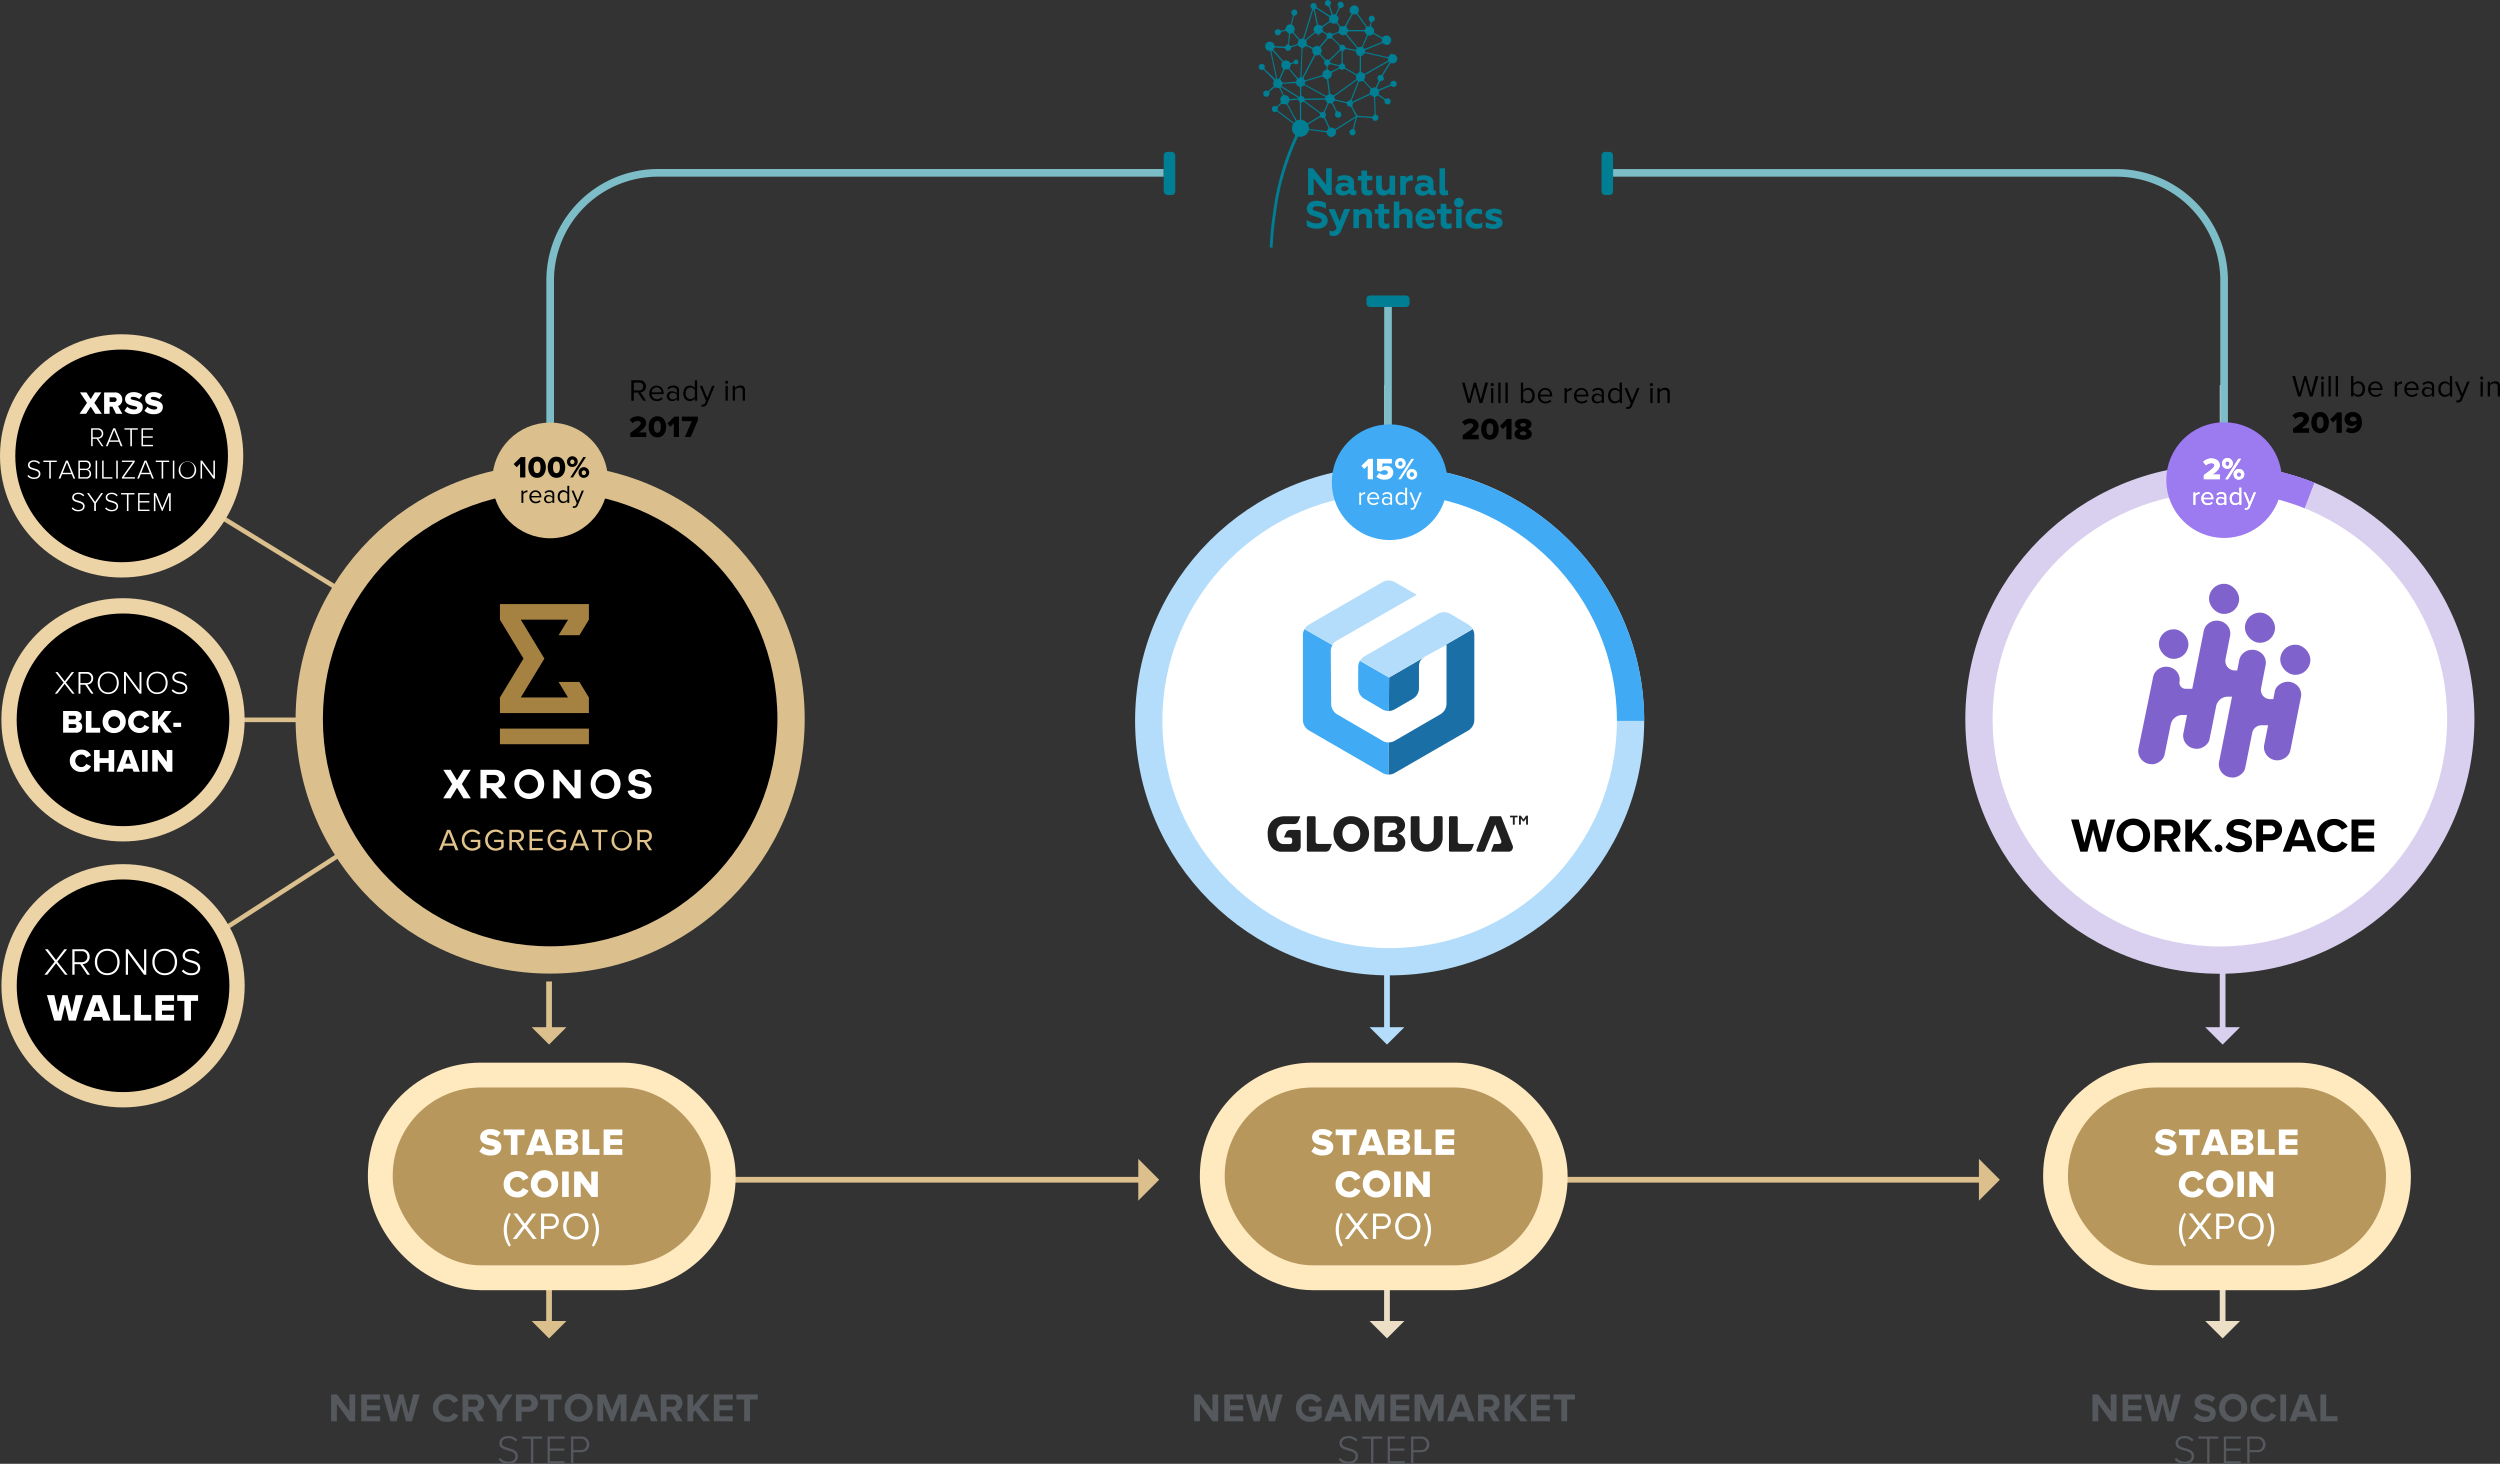 <svg xmlns="http://www.w3.org/2000/svg" viewBox="0 0 1307.5 765.57"><rect x="0" y="0" width="1307.5" height="765.57" fill="#333333" stroke="none"/><defs><style>.cls-1,.cls-11,.cls-14,.cls-15,.cls-2,.cls-22,.cls-23,.cls-26,.cls-5,.cls-7,.cls-9{fill:none}.cls-1,.cls-7{stroke:#dbc08d}.cls-1,.cls-11,.cls-13,.cls-14,.cls-15,.cls-2,.cls-22,.cls-23,.cls-26,.cls-3,.cls-4,.cls-5,.cls-7,.cls-9{stroke-miterlimit:10}.cls-1{stroke-width:2.42px}.cls-2{stroke:#e4d8c4;stroke-width:2.45px}.cls-13,.cls-14,.cls-2,.cls-3,.cls-4{fill-rule:evenodd}.cls-13,.cls-18,.cls-3,.cls-4{fill:#fff}.cls-13,.cls-26,.cls-3,.cls-4{stroke:#b79963}.cls-3{stroke-width:3.1px}.cls-4{stroke-width:3.09px}.cls-5{stroke:#b3ddfb}.cls-11,.cls-5,.cls-7,.cls-9{stroke-width:3px}.cls-6{fill:#b3ddfb}.cls-8{fill:#dbc08d}.cls-9{stroke:#d9d0f0}.cls-10{fill:#d9d0f0}.cls-11{stroke:#eddfc5}.cls-12{fill:#eddfc5}.cls-13{stroke-width:3.36px}.cls-14,.cls-15{stroke:#7dbdc8;stroke-width:4px}.cls-16{fill:#007e93}.cls-17{fill:#40abf4}.cls-19{fill:#1f1f1f}.cls-20{fill:#1b6fa7}.cls-21{fill:#9c7af0}.cls-22{stroke:#edd4a6;stroke-width:16px}.cls-23{stroke:#ffe9bf;stroke-width:26px}.cls-24{fill:#b7975b}.cls-25{fill:#8062cc}.cls-26{stroke-width:4.34px}.cls-27{fill:#55595e}.cls-28{fill:#a58242}.cls-29{fill:#e1c38b}</style></defs><title>Ресурс 2</title><g id="Слой_2" data-name="Слой 2"><g id="Layer_1" data-name="Layer 1"><path class="cls-1" d="M63.61 238.43l224.12 137.63M64.36 519.95l223.37-143.89m-181.08.41h181.08"/><path class="cls-5" d="M725.39 538.44V201.4"/><path class="cls-6" d="M716.28 537.22h18.22l-9.11 9.1-9.11-9.1z"/><path class="cls-7" d="M287.16 538.44v-25.13"/><path class="cls-8" d="M278.05 537.22h18.22l-9.11 9.1-9.11-9.1z"/><path class="cls-9" d="M1162.43 538.44V201.4"/><path class="cls-10" d="M1153.32 537.22h18.22l-9.11 9.1-9.11-9.1z"/><path class="cls-11" d="M725.39 692.1v-87.79"/><path class="cls-12" d="M716.28 690.88h18.22l-9.11 9.11-9.11-9.11z"/><path class="cls-7" d="M287.16 692.1v-51.15"/><path class="cls-8" d="M278.05 690.88h18.22l-9.11 9.11-9.11-9.11z"/><path class="cls-11" d="M1162.43 692.1v-91.45"/><path class="cls-12" d="M1153.32 690.88h18.22l-9.11 9.11-9.11-9.11z"/><path class="cls-14" d="M608.62 90.4H344.11a56.37 56.37 0 0 0-56.37 56.37v203.17m875.47-37.36v-165.8a56.37 56.37 0 0 0-56.37-56.37H843.63"/><path class="cls-15" d="M725.93 160.55v70.48"/><path class="cls-16" d="M727.46 28a2.37 2.37 0 0 0 .75.3 2.48 2.48 0 0 1 2.58 2.33 2.52 2.52 0 0 1-2.17 2.54.67.67 0 0 1-.34 0c-.93-.41-1.26.23-1.65.88-1 1.69-2.07 3.37-3.12 5a.75.75 0 0 0 0 1c.18.25.13.65.21 1a5.94 5.94 0 0 0 .25.66c-.09 0-.22-.1-.25-.07a2.62 2.62 0 0 1-1.93.87s-.1.09-.12.15L720.12 46l.92.86 5.77-2.48c.57-.25.67-.78.25-1.34a1.92 1.92 0 0 0 .57-.25 1.65 1.65 0 0 1 2.39-.1 1.62 1.62 0 1 1-2.34 2.31l-.19-.16-6.2 2.67-.19 1.92 3.42 2.37c1.37-.68 2.42-.37 2.76.8a1.62 1.62 0 0 1-2.16 1.91 1.32 1.32 0 0 1-1-1.36 1.34 1.34 0 0 0-.8-1.41c-.91-.58-1.78-1.22-2.64-1.81l-1.5.83c.08 1.89.17 3.86.24 5.83 0 .8 0 1.61.05 2.41 0 .51.06.95.65 1.21a1.43 1.43 0 0 1 .73 1.7 1.61 1.61 0 0 1-1.37 1.27 1.51 1.51 0 0 1-1.63-.9.85.85 0 0 0-.88-.59l-4.19-.29c-.82-.06-1.65-.09-2.47-.16-.41 0-.6.08-.7.52-.44 1.83-1 3.64-1.39 5.46a1.09 1.09 0 0 0 .28.8 1.69 1.69 0 0 1 .34 1.85 1.55 1.55 0 0 1-1.62.92 1.51 1.51 0 0 1-1.4-1.14 1.55 1.55 0 0 1 1.17-2 .76.76 0 0 0 .64-.66c.4-1.6.82-3.2 1.23-4.8a4.65 4.65 0 0 0 .06-.57l-10.29 6.48a9.4 9.4 0 0 1 0 1.66 2.42 2.42 0 0 1-4.72-.06c-.07-.48-.32-.53-.68-.57L684.52 68c-.08.22-.16.45-.25.68a4.38 4.38 0 0 1-4.85 2.78c-.58-.11-.66.23-.82.58a147.87 147.87 0 0 0-7.44 20.27 121.63 121.63 0 0 0-3.47 16.55c-.53 3.77-1.07 7.54-1.47 11.33-.32 2.94-.43 5.91-.64 8.86 0 .13 0 .27-.05.45h-1.41a2.08 2.08 0 0 1-.06-.44c.17-2.63.31-5.27.55-7.9s.49-5 .85-7.45c.57-3.95 1.12-7.9 1.86-11.82a136.89 136.89 0 0 1 10-30.69.79.79 0 0 0-.06-.7c-1.74-1.87-2-3.36-.89-5.83l-1.84-1.41-6.17-4.66a.72.72 0 0 0-.91-.13 1.55 1.55 0 0 1-1.93-.42 1.72 1.72 0 0 1-.09-1.94 1.52 1.52 0 0 1 1.81-.62.78.78 0 0 0 1-.23 6.28 6.28 0 0 1 .6-.57c.68-.57 1.27-1.06.85-2.19s.27-1.93 1.25-2.57c-.59-1.24-1.16-2.46-1.76-3.66-.06-.12-.31-.18-.49-.21-.55-.12-1.1-.23-1.66-.3a1 1 0 0 0-.69.09c-.78.65-1.54 1.32-2.26 2a1 1 0 0 0-.2.74 1.68 1.68 0 0 1-.86 1.86 1.59 1.59 0 0 1-1.9-.32 1.63 1.63 0 0 1-.21-2 1.57 1.57 0 0 1 1.92-.66.71.71 0 0 0 .89-.19c.83-.76 1.67-1.51 2.52-2.27a2.76 2.76 0 0 1 0-2.73.58.58 0 0 0-.14-.51 239.15 239.15 0 0 0-5-5.09 1 1 0 0 0-.78-.1 1.65 1.65 0 0 1-2-1.18 1.62 1.62 0 0 1 3.15-.76 1 1 0 0 1 0 .67c-.31.56 0 .89.34 1.23l5.15 4.8-.19.26.66-.35-2-9.37c-.34-1.59-.67-3.18-1-4.77a.75.75 0 0 0-.49-.47 2.42 2.42 0 0 1-.21-4.81 2.39 2.39 0 0 1 2.75 1.66c.06.17.1.35.16.59l5.14.31a.4.4 0 0 0 .2 0c.09-.05.21-.12.24-.21.29-.83 1.58-.78 1.53-2a29.38 29.38 0 0 1 .44-4.38c-.57-.55-1.07-1.07-1.6-1.54a.65.65 0 0 0-.5-.06 13.11 13.11 0 0 0-1.72.46 1 1 0 0 0-.47.57 1.62 1.62 0 0 1-3.15 0 1.59 1.59 0 0 1 .76-1.76 1.57 1.57 0 0 1 2 .32c.25.3.46.39.81.23a2.15 2.15 0 0 1 .53-.14c.89-.15 1.56-.37 1.69-1.52a2 2 0 0 1 1.88-1.58.88.88 0 0 0 .87-.83c.24-1.12.54-2.23.83-3.34a.74.74 0 0 0-.25-.89 1.55 1.55 0 0 1-.35-1.95 1.63 1.63 0 0 1 1.74-.77 1.61 1.61 0 0 1 1.23 1.41 1.49 1.49 0 0 1-1.13 1.68 1 1 0 0 0-.78.88c-.31 1.29-.63 2.58-.95 3.87a2.64 2.64 0 0 1 .93 4l3.09 3.6a11 11 0 0 0 1.57-.32 1 1 0 0 0 .48-.62q1.83-5.88 3.63-11.77c.2-.64.36-1.28.59-1.9s.4-1.17-.21-1.75a1.5 1.5 0 0 1 0-1.86 1.63 1.63 0 0 1 2.92 1 5.56 5.56 0 0 1-.08.57c2.27 1.45 4.53 2.9 6.81 4.32.14.09.5 0 .68-.17a.7.7 0 0 0 .27-.58Q695.73 5.5 695 3.6a.78.78 0 0 0-.55-.35 1.66 1.66 0 0 1-1.52-1.36 1.6 1.6 0 0 1 .94-1.74 1.63 1.63 0 0 1 1.93.47 1.65 1.65 0 0 1 0 2 .87.87 0 0 0-.19.63c.46 1.41 1 2.81 1.44 4.19l.17.07c1.11.3 1.52-.39 1.83-1.26a8.62 8.62 0 0 1 .57-1.18c.34-.63.64-1.18.11-1.93a1.41 1.41 0 0 1 .44-1.85A1.62 1.62 0 0 1 702 1.2a1.66 1.66 0 0 1 .72 1.86 1.56 1.56 0 0 1-1.49 1.12.73.73 0 0 0-.76.52c-.41.88-.84 1.74-1.27 2.6a1.12 1.12 0 0 0 1 1.54c-.08.18-.25.38-.22.55a2.91 2.91 0 0 1-.37 2 .72.72 0 0 0 .05.64 18.33 18.33 0 0 0 1.26 1.55.71.71 0 0 0 .51.23c.64-.06 1.28-.18 2-.3l3.5-6.51-1.19-.38c.5-.28.2-.68.14-1a2.44 2.44 0 0 1 4.72-1.16A2.84 2.84 0 0 1 710 7l3.44 4.79c.4.56.83 1.1 1.2 1.68.27.42.52.66 1 .4a2.13 2.13 0 0 1 .71-.07c.15-.7.33-1.39.42-2.09 0-.2-.2-.47-.38-.64a1.62 1.62 0 1 1 2.08 0c-.05 0-.1.11-.17.12-1.46.29-.9 1.63-1.28 2.48 0 .06.18.28.32.36a2.44 2.44 0 0 1 1.25 2.74.58.58 0 0 0 .19.49c1.41.82 2.83 1.6 4.27 2.41a2.58 2.58 0 0 1 2.49-1.08 2.4 2.4 0 0 1 2 1.92 2.48 2.48 0 0 1-1 2.53 2.62 2.62 0 0 0-.42.5c-.27 0-.53-.07-.8-.12-.46-.1-1.07-.06-1.36-.34-.69-.67-1.31-.47-2-.12-.24.12-.51.21-.76.31l-7.29 3c-.12.65.11.93.74 1.07 3.49.77 7 1.58 10.44 2.39.56.13 1 .23 1.34-.47.11-.26.49-.4.7-.64a2.83 2.83 0 0 0 .33-.62zm-38.25-8.3a12.33 12.33 0 0 0 0-1.44.91.91 0 0 0-.38-.53 1.83 1.83 0 0 0-.69-.3.81.81 0 0 0-.6 0c-1.48 1.24-2.93 2.51-4.23 3.63.05.79.08 1.42.14 2a.62.62 0 0 0 .22.44c1 .54 2 1 2.9 1.5a5.11 5.11 0 0 1 1.48-.83 1.26 1.26 0 0 0 1-.79l-.17.61 1.18.38 3.18-3.77c.45-.53 1.06-1 .5-1.82-.07-.11 0-.32 0-.47a.6.6 0 0 0-.2-.37c-.69-.4-1.39-.78-2.06-1.14-.28.22-.48.41-.71.56a2.79 2.79 0 0 0-1.56 2.34zm12 38.88a2.32 2.32 0 0 0 .07.54 1.63 1.63 0 0 1-2.65 1.88 1.71 1.71 0 0 1-.16-2.15.88.88 0 0 0 .07-.71q-.91-1.89-1.91-3.74c-.1-.18-.4-.27-.63-.33s-.42.06-.61 0c-.42-.11-.58.1-.72.43-.56 1.28-1.14 2.55-1.68 3.84a.78.78 0 0 0 .09.65 1.72 1.72 0 0 1 .1 2.05.77.77 0 0 0-.08.6q1.11 2.44 2.29 4.86a.56.56 0 0 0 .45.27 2.7 2.7 0 0 1 2.07.54.87.87 0 0 0 .76 0c2.35-1.45 4.67-2.92 7-4.39l3.47-2.19a34.75 34.75 0 0 1-2-3.87c-.49-1.29-1.57-1.15-2.52-1.44 0-.55 0-1.25-.63-1.41-2-.54-4-1-6-1.44l-1 1.2a30.33 30.33 0 0 1 1.69 3.42c.5 1.25 1.6 1.07 2.49 1.4zm-.58-22.73c-1.31.68-2.6 1.33-3.87 2a.65.65 0 0 0-.27.52 2.53 2.53 0 0 1-1.8 2.9c.09.78.18 1.52.28 2.27.22 1.73.43 3.46.67 5.18a.74.74 0 0 0 .34.49c.48.24 1 .42 1.6.66l11.72-8.43-.17-2.1c-1.82-1.05-3.7-2.15-5.6-3.23a.73.73 0 0 0-.6 0 1.71 1.71 0 0 1-2.34-.26zm-21.8 5.09c.65-.24 1.33-.28 1.31-1.23 0-1.38.07-2.75.13-4.13.13-2.87.28-5.73.39-8.6 0-1 .35-2.11-1.07-2.47-.54-1.09-1.37-.7-2.19-.42-.48.16-1 .33-1.44.45a.89.89 0 0 0-.77.81 1.46 1.46 0 0 1-1.28 1.19 1.28 1.28 0 0 1-1.5-.6c-.38-.95-1.1-.85-1.85-.88a18.32 18.32 0 0 1-2.75-.18c-.91-.18-1.49 0-1.75.92 0 .06 0 .12-.08.2 1.66 1.88 3.31 3.77 5 5.64.11.12.37.25.5.2a2.55 2.55 0 0 1 3.37 1.16l1-.29c.43-.11.75-.24.89-.78a1.16 1.16 0 0 1 1.65-.62 1.27 1.27 0 0 1 .53 1.72 1.24 1.24 0 0 1-1.73.45c-.19-.11-.4-.36-.56-.33a4.22 4.22 0 0 0-1.42.46c-.18.11-.15.57-.22.86a1.14 1.14 0 0 1-.14.46c-.58.68-.25 1.19.28 1.68a3.23 3.23 0 0 1 .26.32zm39.82 9.87a7.08 7.08 0 0 1-1.5-.9.73.73 0 0 0-1-.14c-2.45 1.14-4.91 2.29-7.37 3.41-.63.29-1.29.48-1.24 1.37 0 .16-.18.33-.21.5a1.43 1.43 0 0 0 0 .79c.69 1.35 1.45 2.66 2.12 4a1.23 1.23 0 0 0 1.17.75c1.88.12 3.75.29 5.63.4.76 0 1.62.32 2.06-.67 0-.09.21-.12.27-.21s.39-.46.38-.68c-.15-2.89-.26-5.81-.35-8.62zm7.27-20.33l-11.51-2.63a.72.72 0 0 0-.86.31 4.19 4.19 0 0 1-1.32 1c-.31.17-.44.3-.44.65v7.82a7.4 7.4 0 0 1 1.39.75.65.65 0 0 0 .9 0l7.76-4.38 4.16-2.33zm-16.35 8.42c.14-.19.23-.45.39-.51 1.12-.37 1.18-1.24 1.16-2.21v-6.84a2.51 2.51 0 0 1-2.05-2.62l-5.32-1.06-1.5 1.22v5.82a.84.84 0 0 0 .31.63 1.69 1.69 0 0 1 .94 1.67.73.73 0 0 0 .26.56c1.89 1.08 3.79 2.18 5.81 3.34zm-27 3.09c2.88-.86 5.73-1.7 8.57-2.56.18-.05.43-.25.44-.4a2.66 2.66 0 0 1 2.22-2.63v-1.62a.74.74 0 0 0-.3-.51 1.66 1.66 0 0 1-.83-2.25.68.68 0 0 0-.08-.54c-.79-1-1.6-1.89-2.33-2.75a7.33 7.33 0 0 1-1.7.22.75.75 0 0 0-.9.48c-1.77 3.45-3.54 6.9-5.37 10.31-.43.8-.66 1.46.14 2.11zm8.75-15.39a7.37 7.37 0 0 1-.45 1.22.56.56 0 0 0 .08.77q.9 1 1.75 2c.34.42.64.85 1.29.52a.7.7 0 0 1 .53.06c.47.23.75 0 1.07-.31 1.47-1.45 3-2.89 4.45-4.33.39-.38.86-.71.48-1.38-.09-.16.06-.45 0-.67a1.33 1.33 0 0 0-.21-.75c-1-1-2-1.94-3-2.92-.5-.49-.94-1-1.74-.61a.67.67 0 0 1-.47 0c-.36-.14-.57 0-.8.28-1.08 1.31-2.17 2.62-3.29 3.9a.7.7 0 0 0-.09 1 4.88 4.88 0 0 1 .35 1.22zM694 41.68a16 16 0 0 1-2-1.35.79.79 0 0 0-.92-.27c-2.45.75-4.9 1.51-7.38 2.19-.79.22-1.35.47-1.21 1.4 0 .2.09.5.24.58Q688 47.14 693.25 50a.67.67 0 0 0 .54 0 5.68 5.68 0 0 0 1-.64.58.58 0 0 0 .21-.43c-.34-2.49-.66-4.99-1-7.25zm19.79-2.39a2.76 2.76 0 0 1-.29 2.37.55.55 0 0 0 0 .52q1.73 1.88 3.5 3.71a.76.76 0 0 0 .58.13c.6-.09 1.18-.23 1.93-.37.41-.93.92-2 1.39-3.16a.63.63 0 0 0-.1-.53 1.59 1.59 0 0 1-.24-1.85 1.68 1.68 0 0 1 1.66-.89.86.86 0 0 0 .61-.35c.83-1.29 1.64-2.61 2.44-3.92l1.38-2.26c-.23-.52-.49-.44-.81-.24-.91.54-1.84 1-2.75 1.56zm-30.01 25.26c2.13-1.3 4.22-2.57 6.31-3.86.32-.2.3-1.29 0-1.52l-8.23-6-1.34.5v9a4.8 4.8 0 0 1 3.26 1.88zm20.39-11.18c.68-.36 1.17-.61 1.65-.88.23-.13.53-.27.61-.48 1.22-3 2.41-6.09 3.62-9.13.18-.45.12-.74-.33-.93l-.17.09q-5.7 4.1-11.41 8.19c-.64.46 0 .91 0 1.35 0 .16.31.42.51.47 1.88.47 3.79.95 5.52 1.32zM681.3 25.25c-.11 2.11-.23 4.31-.32 6.51q-.17 4-.29 8.06a3.52 3.52 0 0 0 .16.8 5.49 5.49 0 0 0 .58-.65 10.58 10.58 0 0 0 .52-1q2.57-5 5.13-9.91c.1-.19.16-.56.05-.66a2.72 2.72 0 0 1-.72-2.72c-1-.51-1.95-1-2.92-1.48a.75.75 0 0 0-.58.05c-.52.31-1.01.63-1.61 1zm32.46-9.5a5.82 5.82 0 0 1 .5-1 .55.55 0 0 0 0-.78c-1.53-2.1-3-4.22-4.55-6.33a3.6 3.6 0 0 0-2.47.09v.06l-3.07 5.78a4.74 4.74 0 0 0 1.08 2.13h8.56zm-9.46 1.95l5.58 6.76c.09.11.26.27.37.26.61-.06 1.22-.15 1.82-.26.12 0 .23-.2.29-.33.81-1.8 1.61-3.61 2.4-5.42a.66.66 0 0 0 0-.54c-.34-.53-.72-1-1.26-1.8h-7.24c-.79 0-1.5 0-1.67 1-.07.06-.19.17-.28.32zm6.47 25.05c-1.24 3.13-2.52 6.37-3.78 9.62a.69.69 0 0 0 .13.59.59.59 0 0 0 .53 0q4.2-1.91 8.38-3.87a.77.77 0 0 0 .36-.49c.14-.68.22-1.37.34-2.18-1.13-1.2-2.37-2.52-3.63-3.82a.79.79 0 0 0-.58-.16c-.52.08-1.06.19-1.75.3zm-1.11-17.57l-5-6c-.49-.59-.89-1.34-1.85-.74h-.2a2.65 2.65 0 0 1-2.37-1.26l-2.81 1.06a1.08 1.08 0 0 0-.31 1.66c1.19 1.15 2.38 2.3 3.6 3.42a1 1 0 0 0 .76.16 1.65 1.65 0 0 1 2.12 1.12 1 1 0 0 0 .6.52c1.61.35 3.23.65 4.87 1zM693.09 51.4c.35-.56.06-.74-.33-1q-4.84-2.65-9.65-5.33c-.57-.32-1.09-.7-1.68 0-.12.14-.38.15-.55.26s-.32.24-.32.36v4.5a1.92 1.92 0 0 1 1.75 1.42zm-8.4 16c.19 0 .45.12.72.15 2.37.29 4.74.55 7.1.88.8.11 1.54.28 1.88-.73 0-.12.23-.18.27-.3s.18-.47.1-.63c-.71-1.57-1.45-3.12-2.19-4.67a5.74 5.74 0 0 0-2.32-.72c-1.94 1.18-3.89 2.36-5.82 3.56a.57.57 0 0 0-.21.48c.13.58.3 1.24.47 1.94zm-2.42-15.11l-.11.17a5 5 0 0 0 .53.53l6.67 4.9c.71.52 1.36 1.29 2.39.62h.2c.05 0 .37-.19.44-.34q.92-2 1.79-4a.65.65 0 0 0-.09-.51c-.32-.49-.67-1-1.1-1.54zm-2.44 10.35v-7.35c0-.93.18-1.87-.62-2.69-.31-.32-.5-.48-.92-.44a25 25 0 0 1-2.74.22c-.74 0-1.28.08-1.41.95a.93.93 0 0 1-.35.5c-.34.28-.29.55-.1.9 1 1.87 2 3.75 3.07 5.62l1.48 2.65zm-9.12-30.26c-1.62-1.84-3.22-3.68-4.85-5.49a2.32 2.32 0 0 0-.7-.37 2.2 2.2 0 0 0-.14.78c.7 3.34 1.42 6.67 2.14 10l.92 4.22c.44-.26.9-.37 1-.63.71-1.44 1.35-2.91 2-4.39a.66.66 0 0 0-.08-.58c-1-1.23-1.15-2.06-.29-3.57zm52-10.39a11.09 11.09 0 0 0 0-1.29.87.87 0 0 0-.3-.59c-1.29-.76-2.59-1.49-3.9-2.2a.58.58 0 0 0-.53 0 2.62 2.62 0 0 1-2.5.68c-.76 1.7-1.46 3.4-2.27 5-.38.78-.5 1.38.29 1.91l.16.11zm-35.69-17h-.19l-4.74 15.39c.38.43.67.45 1.08.09 1.26-1.14 2.56-2.23 3.86-3.33a.55.55 0 0 0 .19-.75 2.33 2.33 0 0 1 1-3 .65.65 0 0 0 .34-.83c-.23-1.07-.44-2.15-.66-3.23zM670.2 54.27c-.21.19-.6.54-1 .91s-1.34.9-.85 1.88a.26.26 0 0 1 0 .2c-.23.44 0 .65.36.89 1.37 1 2.72 2 4.08 3.07l3.93 3 1-.85L673 54.7zm17.54-49.2v.18c.46 2.31.94 4.62 1.39 6.93.1.52.22.88.89.84a1.54 1.54 0 0 1 .92.42.58.58 0 0 0 .84 0c1-.68 1.92-1.34 2.91-2 .46-.29.7-.56.48-1.15-.11-.29.07-.67 0-1a.86.86 0 0 0-.24-.6q-3.2-2.09-6.44-4.13c-.35-.25-.76 0-.75.51zm-18.16 36.38l1.23 1.79c2.16-.14 4.38-.27 6.6-.43a.69.69 0 0 0 .43-.33 3.56 3.56 0 0 0 .34-.82.62.62 0 0 0 0-.47c-1.4-1.7-2.81-3.39-4.11-5-.72.06-1.3.09-1.87.17a.66.66 0 0 0-.44.32c-.76 1.64-1.5 3.25-2.18 4.77zm.77 3.58c3 1.85 5.9 3.69 8.84 5.51.5.31.67 0 .67-.46v-4.2c0-.17-.12-.46-.24-.5a2.65 2.65 0 0 1-1.83-1.93l-7.07.4zm25.29-33.44c-1.21.82-2.39 1.61-3.56 2.42-.14.09-.3.26-.31.4-.08 1.69 0 1.89 1.6 2.75.1.06.21.1.3.17a.64.64 0 0 0 .86 0 1.26 1.26 0 0 1 1.66 0c.6.57 1.12.36 1.72.11s1.2-.44 1.79-.7a.7.7 0 0 0 .38-.39c.17-.69.28-1.39.45-2.23l-1.63-2c-1.39.48-1.9.4-3.26-.53zm6 15.41l.2-.06c-.11-.13-.21-.37-.34-.38a1 1 0 0 0-.69.14c-1.7 1.61-3.38 3.24-5.05 4.87a.91.91 0 0 0 .44 1.43c.91.24 1.82.46 2.72.71s1.55.61 2.17-.29a.1.1 0 0 1 .06 0c.48-.09.5-.42.49-.82-.02-1.89-.01-3.74-.01-5.6zm-23.12-3.91l.63-2.25c-.61-.71-1.37-1.49-2-2.36s-1.21-1.37-2.27-.85l-.13.11-.64 5.54c.28.24.53.48.81.67a.63.63 0 0 0 .46.1c1.09-.33 2.18-.67 3.13-.96zm-4.08 28.74l4.7-.37c-.08-.18-.09-.24-.12-.26l-8.88-5.56c-.09-.06-.32-.08-.35 0a.52.52 0 0 0-.07.41c.54 1.17 1.1 2.33 1.67 3.47a.58.58 0 0 0 .44.22 2.58 2.58 0 0 1 2.6 2.09zm20-15.53c.53.36 1 .7 1.51 1a.58.58 0 0 0 .48 0c1.21-.6 2.41-1.22 3.6-1.86a.62.62 0 0 0 .25-.47c0-.12-.2-.3-.34-.34-1.45-.4-2.9-.77-4-1.07-1.79.53-1.69 1.66-1.54 2.74z"/><path class="cls-16" d="M684.13 88h2.3c.22 0 .46.27.62.47q3.11 3.91 6.21 7.84l.33.39V88h2.92v14h-2.33c-.18 0-.38-.23-.51-.39q-3.14-3.93-6.27-7.88c-.08-.1-.17-.19-.37-.41v8.65h-2.9zm9.34 21.17a8.52 8.52 0 0 0-4.19-1.3 6.14 6.14 0 0 0-1.9.22 1.56 1.56 0 0 0-.76.93c-.17.5.23.83.66 1 1 .37 2.11.64 3.13 1a12.44 12.44 0 0 1 2.45 1.23 3.88 3.88 0 0 1 .2 6 6.28 6.28 0 0 1-4.09 1.37 9.77 9.77 0 0 1-5-1.14.89.89 0 0 1-.55-.92V115l.69.44a8.1 8.1 0 0 0 5.3 1.34 3.17 3.17 0 0 0 .54-.11c.67-.19 1.26-.49 1.34-1.29.07-.64-.35-1.11-1.26-1.43-1.3-.45-2.63-.82-3.91-1.3a3.65 3.65 0 0 1-2.55-4.32 3.93 3.93 0 0 1 3.28-3.13 9.45 9.45 0 0 1 6.15.8c.2.1.46.33.47.51.03.81 0 1.65 0 2.66zm45.21 10.16h-2.89v-5.65a1.73 1.73 0 0 0-1.37-1.89 2.7 2.7 0 0 0-2.52 1.11 1.5 1.5 0 0 0-.07.61v5.78h-2.85V105.4h2.86v4.9l.64-.45a4.5 4.5 0 0 1 3.62-.7 3.32 3.32 0 0 1 2.66 3.28c-.02 2.27-.08 4.57-.08 6.9zm-29.26-19.71c-1.25 0-1.25 0-1.25-1.23v-2.76a3.54 3.54 0 0 0-2.43-3.56 7.91 7.91 0 0 0-5.77.2c-.16.06-.38.26-.39.4v2.25l.79-.34a5.53 5.53 0 0 1 3.43-.37c1 .22 1.45.82 1.38 1.58-1.13-.08-2.26-.25-3.39-.23a3.2 3.2 0 0 0-3.33 3.28 3.28 3.28 0 0 0 3.3 3.4 5 5 0 0 0 3.8-1.2c1 1.15 1.67 1.15 3.15 1a1 1 0 0 0 .69-.59 11.24 11.24 0 0 0 .02-1.83zm-4.53-.32a2.56 2.56 0 0 1-2.81.44 1.32 1.32 0 0 1-.66-1 1.44 1.44 0 0 1 .62-1 3.74 3.74 0 0 1 1.25-.31 12.14 12.14 0 0 1 1.34.31.85.85 0 0 1 .26 1.56zm41.84-3.3a1.56 1.56 0 0 0-1.39-1.74 5.52 5.52 0 0 0-3.43.38l-.78.32v-2.2a.63.63 0 0 1 .34-.44 7.7 7.7 0 0 1 6.09-.11 3.45 3.45 0 0 1 2.16 3.39v2.76c0 1.23 0 1.23 1.25 1.3a11.09 11.09 0 0 1 0 1.83 1 1 0 0 1-.7.58c-1.5.15-2.16.16-3.15-1a4.87 4.87 0 0 1-4.35 1.14c-1.92-.33-2.9-1.8-2.73-3.9a3.36 3.36 0 0 1 3.27-2.73 10.37 10.37 0 0 1 1.72 0 16 16 0 0 1 1.7.42zm-1.9 1.5a3.68 3.68 0 0 0-1.24.32 1.43 1.43 0 0 0-.6 1 1.33 1.33 0 0 0 .68 1 2.57 2.57 0 0 0 2.76-.42.86.86 0 0 0-.25-1.58 12 12 0 0 0-1.36-.36zm-49.49 23.06c.35.12.56.2.77.26a2.16 2.16 0 0 0 2.84-1.57 1.27 1.27 0 0 0-.13-.78c-1.23-2.79-2.48-5.58-3.72-8.37-.09-.2-.17-.41-.29-.74h3c.16 0 .35.32.44.53.71 1.72 1.39 3.45 2.09 5.17.06.15.13.29.25.56.25-.62.47-1.14.67-1.66.52-1.37 1-2.74 1.55-4.12a.67.67 0 0 1 .75-.52h2.59c-.26.62-.47 1.15-.69 1.67-1.33 3.18-2.65 6.35-4 9.52a4.13 4.13 0 0 1-2.89 2.82 10.16 10.16 0 0 1-2.71-.07.69.69 0 0 1-.44-.49c-.11-.67-.08-1.38-.08-2.21zm55.11-5.48h-7c0 1.19 1.46 1.94 2.55 2a6.06 6.06 0 0 0 3.27-.6l.38-.17h.21v2.1a.64.64 0 0 1-.3.41c-2.26 1.35-7.32 1.42-8.77-2.44a5.27 5.27 0 0 1 3.62-7.25 5 5 0 0 1 6.04 5.95zm-2.92-1.88a2.05 2.05 0 0 0-4.06 0zm-24.85-21.32v4.81a10 10 0 0 0 .11 1.37 1.69 1.69 0 0 0 2 1.49 2.09 2.09 0 0 0 1.94-2.21v-5.45h2.54a.58.58 0 0 1 .38.42v9.58h-2.91l-.06-.87-.62.46a4.49 4.49 0 0 1-3.69.66c-1.65-.35-2.58-1.68-2.66-3.8s0-4 0-5.93a.69.69 0 0 1 .42-.51c.87-.05 1.65-.02 2.55-.02zm-5.13 27.45h-2.88v-5.66a1.73 1.73 0 0 0-1.38-1.88 2.7 2.7 0 0 0-2.51 1.12 1.76 1.76 0 0 0-.07.68v5.71h-2.89v-9.9h2.84l.1.85a4.94 4.94 0 0 1 3.17-1.19 3.35 3.35 0 0 1 3.66 3.31c.07 2.29-.04 4.63-.04 6.96zm67.75-6.92c-1-.31-1.84-.64-2.72-.84a4.42 4.42 0 0 0-1.64 0c-.3 0-.56.37-.84.57.23.24.42.61.7.71 1 .33 2 .5 3 .86a2.79 2.79 0 0 1 2 3.08 2.19 2.19 0 0 1-.95 1.83 5.87 5.87 0 0 1-2.1.95 9 9 0 0 1-5.2-.51.76.76 0 0 1-.53-.83v-1.9c1.13.31 2.19.65 3.27.89a4.08 4.08 0 0 0 1.63 0c.32-.07.59-.41.88-.63-.27-.24-.51-.59-.82-.7-1-.34-2-.56-3-.88a2.72 2.72 0 0 1-1.85-1.62 2.84 2.84 0 0 1 1.56-3.73 7.56 7.56 0 0 1 6.08.16.88.88 0 0 1 .47.59c.1.59.06 1.28.06 2zM712 94.37h-1.87V92H712v-2.8h2.59c.15 0 .37.34.39.54v2.18h2.75v2.41h-2.7c0 .41 0 .77-.05 1.12v2.83c0 .94.39 1.35 1.42 1.28a13.19 13.19 0 0 0 1.38-.25v2.17c0 .16-.26.37-.45.44a5.12 5.12 0 0 1-3.57.07c-1.41-.51-1.71-1.75-1.75-3.07s0-2.48 0-3.73c-.01-.19-.01-.48-.01-.82zm8.83 17.39H719v-2.36h1.88v-2.75h3v2.7h2.76v2.39h-2.76v4.19c0 .62.36 1.07 1.12 1.07a15.11 15.11 0 0 0 1.71-.21v2.08a.7.7 0 0 1-.4.47 5 5 0 0 1-3.76 0c-1.32-.55-1.58-1.76-1.61-3s0-2.48 0-3.73c-.07-.27-.09-.52-.11-.85zm35.62-2.4h2.75v2.39h-2.75v3.88c0 1.1.38 1.44 1.49 1.34a12.93 12.93 0 0 0 1.31-.25v2.18c0 .16-.26.37-.45.44a5.1 5.1 0 0 1-3.57.07c-1.44-.53-1.72-1.8-1.75-3.14s0-2.44 0-3.66v-.81h-1.91v-2.43h1.91v-2.77h2.59c.15 0 .37.34.39.54.02.72-.01 1.43-.01 2.22zm18.81 7.03v2.18a.65.65 0 0 1-.3.48c-3 1.4-7.54.59-8.38-3.68a5.18 5.18 0 0 1 5.07-6.27 17.83 17.83 0 0 1 2.9.39.62.62 0 0 1 .55.74v1.95a11.43 11.43 0 0 0-2.1-.48 5 5 0 0 0-2.06.32 2.43 2.43 0 0 0-1.45 2.77 2.74 2.74 0 0 0 2.06 2.17 4.83 4.83 0 0 0 3-.27zM752.86 88h2.9v10.19c0 1.42.08 1.5 1.59 1.37v2.16c0 .13-.27.35-.43.36a10.35 10.35 0 0 1-2.38.07 2 2 0 0 1-1.69-2c-.01-4.04.01-8.06.01-12.15zm-13.93 3.72v2.7a11.75 11.75 0 0 0-1.92.23 2.18 2.18 0 0 0-1.79 2.46v4.8h-2.9V92h2.85l.09 1.2a4.19 4.19 0 0 1 3.67-1.48zm22.66 17.57h2.53a.53.53 0 0 1 .35.38v9.63h-2.9zm1.41-5.85a2.53 2.53 0 1 1-2.54 2.49 2.56 2.56 0 0 1 2.54-2.49z"/><circle class="cls-8" cx="287.73" cy="376.06" r="133.13"/><circle cx="287.73" cy="376.06" r="118.86"/><circle class="cls-8" cx="287.73" cy="251.26" r="30.25"/><path d="M272 249.7v-7.15l-1.79 1.81-1.57-1.65 3.73-3.68h2.38v10.67zm4.31-5.33c0-2.82 1.46-5.51 4.58-5.51s4.58 2.69 4.58 5.51-1.46 5.52-4.58 5.52-4.58-2.7-4.58-5.52zm6.37 0c0-1.89-.51-3.07-1.79-3.07s-1.79 1.18-1.79 3.07.51 3.09 1.79 3.09 1.79-1.2 1.79-3.09zm3.77 0c0-2.82 1.46-5.51 4.58-5.51s4.58 2.69 4.58 5.51-1.46 5.52-4.58 5.52-4.58-2.7-4.58-5.52zm6.37 0c0-1.89-.51-3.07-1.79-3.07s-1.79 1.18-1.79 3.07.51 3.09 1.79 3.09 1.8-1.2 1.8-3.09zm3.73-2.81a2.8 2.8 0 1 1 2.77 2.66 2.63 2.63 0 0 1-2.77-2.66zm3.87 0a1.08 1.08 0 0 0-1.1-1.22 1.07 1.07 0 0 0-1.07 1.22 1.06 1.06 0 0 0 1.07 1.18 1.07 1.07 0 0 0 1.11-1.18zm-2.16 8.15l6.83-10.71h1.39l-6.83 10.68zm4.32-2.46a2.79 2.79 0 1 1 2.77 2.66 2.63 2.63 0 0 1-2.76-2.67zm3.87 0a1.08 1.08 0 0 0-1.1-1.22c-.62 0-1.07.42-1.07 1.22a1 1 0 0 0 1.07 1.18 1.07 1.07 0 0 0 1.11-1.19zM272.71 263v-6.4h1v1a2.74 2.74 0 0 1 2.15-1.17v1a1.76 1.76 0 0 0-.4 0 2.36 2.36 0 0 0-1.75 1V263zm4.16-3.19a3.22 3.22 0 0 1 3.17-3.37c1.95 0 3.09 1.52 3.09 3.45v.25h-5.21a2.27 2.27 0 0 0 2.32 2.23 2.82 2.82 0 0 0 2-.81l.48.65a3.5 3.5 0 0 1-2.56 1 3.19 3.19 0 0 1-3.29-3.4zm3.16-2.55a2.15 2.15 0 0 0-2.11 2.15h4.23a2.09 2.09 0 0 0-2.15-2.14zm8.89 5.74v-.73a2.78 2.78 0 0 1-2.13.89 2.15 2.15 0 0 1-2.25-2.13 2.11 2.11 0 0 1 2.25-2.12 2.69 2.69 0 0 1 2.13.88v-1.16c0-.87-.69-1.36-1.63-1.36a2.56 2.56 0 0 0-2 .89l-.47-.69a3.37 3.37 0 0 1 2.57-1.07c1.36 0 2.49.61 2.49 2.17V263zm0-1.36v-1.21a2.16 2.16 0 0 0-1.77-.8 1.42 1.42 0 1 0 0 2.81 2.16 2.16 0 0 0 1.77-.76zm7.8 1.36v-1a2.71 2.71 0 0 1-2.17 1.12c-1.68 0-2.87-1.28-2.87-3.37s1.17-3.39 2.87-3.39a2.69 2.69 0 0 1 2.17 1.13v-3.43h1V263zm0-1.75v-2.92a2.42 2.42 0 0 0-1.93-1c-1.29 0-2.07 1.07-2.07 2.49s.77 2.48 2.07 2.48a2.4 2.4 0 0 0 1.93-1.01zm2.93 3.4a1.54 1.54 0 0 0 .55.11.93.93 0 0 0 1-.68l.43-1-2.69-6.51H300l2.15 5.28 2.13-5.28h1.09l-3.23 7.75a1.91 1.91 0 0 1-1.89 1.31 3.25 3.25 0 0 1-.73-.09z"/><circle class="cls-6" cx="726.78" cy="376.99" r="133.13"/><path class="cls-17" d="M859.9 377c-84.6 0-133.13 3.29-133.13-133.13A133.13 133.13 0 0 1 859.9 377z"/><circle class="cls-18" cx="726.78" cy="376.99" r="118.86"/><circle class="cls-17" cx="726.78" cy="252.19" r="30.25"/><path class="cls-18" d="M715.33 250.63v-7.15l-1.79 1.81-1.54-1.65 3.7-3.64h2.38v10.68zm4.52-1.36l1.5-1.92a4.13 4.13 0 0 0 2.77 1c1.17 0 1.75-.58 1.75-1.23s-.56-1.23-1.67-1.23a2.89 2.89 0 0 0-2.11.8l-1.9-.46V240h7.75v2.4h-5v2.06a3.33 3.33 0 0 1 2.29-.85 3.37 3.37 0 0 1 3.44 3.47c0 2.31-1.75 3.78-4.51 3.78a5.9 5.9 0 0 1-4.31-1.59zm9.76-6.78a2.8 2.8 0 1 1 2.77 2.66 2.63 2.63 0 0 1-2.77-2.66zm3.87 0a1.08 1.08 0 0 0-1.1-1.22 1.07 1.07 0 0 0-1.07 1.22 1.06 1.06 0 0 0 1.07 1.18 1.07 1.07 0 0 0 1.1-1.18zm-2.16 8.15l6.82-10.64h1.39l-6.83 10.68zm4.32-2.46a2.79 2.79 0 1 1 2.77 2.66 2.63 2.63 0 0 1-2.77-2.67zm3.87 0a1.08 1.08 0 0 0-1.1-1.22c-.62 0-1.07.42-1.07 1.22a1 1 0 0 0 1.07 1.18 1.07 1.07 0 0 0 1.11-1.19zM710.9 264v-6.44h1v1a2.74 2.74 0 0 1 2.1-1.16v1a1.76 1.76 0 0 0-.4 0 2.36 2.36 0 0 0-1.75 1v4.6zm4.16-3.26a3.22 3.22 0 0 1 3.17-3.37c1.95 0 3.09 1.52 3.09 3.45v.25h-5.21a2.27 2.27 0 0 0 2.32 2.23 2.82 2.82 0 0 0 2-.81l.48.65a3.5 3.5 0 0 1-2.56 1 3.19 3.19 0 0 1-3.29-3.4zm3.16-2.55a2.15 2.15 0 0 0-2.11 2.15h4.23a2.09 2.09 0 0 0-2.12-2.14zm8.88 5.81v-.73a2.78 2.78 0 0 1-2.13.89 2.15 2.15 0 0 1-2.25-2.13 2.11 2.11 0 0 1 2.25-2.12 2.69 2.69 0 0 1 2.13.88v-1.19c0-.87-.69-1.36-1.63-1.36a2.56 2.56 0 0 0-2 .89l-.47-.69a3.37 3.37 0 0 1 2.57-1.07c1.36 0 2.49.61 2.49 2.17V264zm0-1.36v-1.24a2.16 2.16 0 0 0-1.77-.8 1.42 1.42 0 1 0 0 2.81 2.16 2.16 0 0 0 1.77-.8zm7.81 1.36v-1a2.71 2.71 0 0 1-2.17 1.12c-1.68 0-2.87-1.28-2.87-3.37s1.17-3.39 2.87-3.39a2.69 2.69 0 0 1 2.17 1.13v-3.43h1V264zm0-1.75v-2.95a2.42 2.42 0 0 0-1.93-1c-1.29 0-2.07 1.07-2.07 2.49s.77 2.48 2.07 2.48a2.4 2.4 0 0 0 1.93-1.05zm2.93 3.34a1.54 1.54 0 0 0 .55.11.93.93 0 0 0 1-.68l.43-1-2.69-6.51h1.08l2.15 5.28 2.13-5.28h1.09l-3.23 7.75a1.91 1.91 0 0 1-1.89 1.31 3.25 3.25 0 0 1-.73-.09z"/><path class="cls-19" d="M663 436c0 3.95 1.12 6.74 3.32 8.3a7 7 0 0 0 3.31 1.17h7.83a2.81 2.81 0 0 0 2.8-2.8v-7.81a.79.79 0 0 0-.79-.79h-4.71a2.34 2.34 0 0 0-2.16 1.44l-1.09 2.49h3.08a1.32 1.32 0 0 1 .87.36 1.21 1.21 0 0 1 .36.86v1a1.22 1.22 0 0 1-1.22 1.22h-3.65a3.43 3.43 0 0 1-1.73-.7c-1.11-.92-1.67-2.53-1.67-4.78 0-2 .65-3.49 1.92-4.32a4.17 4.17 0 0 1 1.92-.64h5.47a2.39 2.39 0 0 0 2.21-1.53l1-2.55h-8.87a10.1 10.1 0 0 0-4.12 1.13c-2.73 1.5-4.11 4.18-4.11 8m98.7-9.18h-3.15a.71.71 0 0 0-.71.71v17.13a.71.71 0 0 0 .71.71h9.2a2.38 2.38 0 0 0 2.18-1.44l1-2.6h-7.27a1.24 1.24 0 0 1-1.24-1.24v-12.57a.71.71 0 0 0-.71-.71m-74.33.01h-3.15a.71.71 0 0 0-.71.71v17.13a.71.71 0 0 0 .71.71h9.2a2.38 2.38 0 0 0 2.18-1.44l1-2.6h-7.27a1.24 1.24 0 0 1-1.24-1.24v-12.57a.71.71 0 0 0-.71-.71m19.19 0a8.82 8.82 0 0 0-6.47 2.68 9 9 0 0 0-2.67 6.57 9.22 9.22 0 0 0 2.7 6.66 8.79 8.79 0 0 0 6.48 2.76 9.49 9.49 0 0 0 9.41-10.2 8.67 8.67 0 0 0-2.31-5.29 9.41 9.41 0 0 0-7.11-3.17m3.5 13a4.39 4.39 0 0 1-3.41 1.48 4.13 4.13 0 0 1-3.32-1.5 5.76 5.76 0 0 1-1.24-3.81 5.52 5.52 0 0 1 1.19-3.72 4.14 4.14 0 0 1 3.3-1.4 4.56 4.56 0 0 1 3.45 1.43 5.24 5.24 0 0 1 1.34 3.74 5.49 5.49 0 0 1-1.39 3.81m20.11-13.03h-10.55a.71.71 0 0 0-.71.71v17.16a.71.71 0 0 0 .71.71h11.27a4.66 4.66 0 0 0 2-.82 4.75 4.75 0 0 0 2.12-4.26 4.87 4.87 0 0 0-3.07-4.2l-.57-.26.59-.21a4.51 4.51 0 0 0 1.6-7.44 5.42 5.42 0 0 0-3.43-1.38M728.41 442h-4.15a1.23 1.23 0 0 1-1.22-1.23l.06-9.28a1.23 1.23 0 0 1 1.22-1.22h4.49a2 2 0 0 1 1.9 1.94 2 2 0 0 1-2 2 2.34 2.34 0 0 0-2.2 1.39l-.8 2.1h3.07a2.07 2.07 0 0 1 2.09 2.09 2.17 2.17 0 0 1-2.42 2.22m62.4 2.38a2.33 2.33 0 0 0 .25-2.2l-5.86-14.88a.7.7 0 0 0-.66-.45h-4.93a.71.71 0 0 0-.66.45l-6.76 17.13a.71.71 0 0 0 .65 1h2.66a1.14 1.14 0 0 0 1.06-.72l5.4-13.45 3.16 8.48a1.22 1.22 0 0 1-1.15 1.65h-2.38a.55.55 0 0 0-.51.35l-1.35 3.69h9.12a2.33 2.33 0 0 0 2-1m-49.22-17.58h-3.17a.71.71 0 0 0-.71.71v11a.72.72 0 0 0 0 .11 8.16 8.16 0 0 0 1.14 3.36c1.42 2.26 3.85 3.41 7.22 3.41s5.77-1.15 7.2-3.41a7.8 7.8 0 0 0 1.15-3.37v-11.11a.71.71 0 0 0-.71-.71h-3.31a.62.62 0 0 0-.61.62v10.05a5.26 5.26 0 0 1-.33 1.85 3.59 3.59 0 0 1-3.35 2.18 3.51 3.51 0 0 1-3.34-2.17 5.36 5.36 0 0 1-.43-2v-9.85a.71.71 0 0 0-.7-.71m48.02-.23h3.97v.87h-1.5v3.86h-.98v-3.86h-1.49v-.87zm4.69 4.73v-4.73h.97l1.37 1.96 1.37-1.96h.97v4.73h-.97v-3.24l-1.08 1.52h-.54l-1.11-1.52v3.24h-.98z"/><path class="cls-17" d="M723 387.4l-23.6-13.75a6.44 6.44 0 0 1-3.2-5.52l-.2-27.49a6.44 6.44 0 0 1 .86-3.26l-14.6-8.38a6.43 6.43 0 0 0-.84 3.16v44.31a6.44 6.44 0 0 0 3.22 5.58l38.36 22.2a6.45 6.45 0 0 0 3.18.86l.1-16.83a6.44 6.44 0 0 1-3.31-.87"/><path class="cls-20" d="M726.51 354.34l-.1 17.48a6.43 6.43 0 0 0 3.06-.86l9.45-5.49a6.45 6.45 0 0 0 3.2-5.57V349c0-3 .81-4.17 3.3-5.63z"/><path class="cls-20" d="M770.25 329l-20 11.62 6.27-3.5V368a6.45 6.45 0 0 1-3.2 5.57l-23.83 13.83a6.42 6.42 0 0 1-3.18.87l-.1 16.83a6.43 6.43 0 0 0 3.26-.86l38.38-22.16a6.45 6.45 0 0 0 3.22-5.58v-44.34a6.43 6.43 0 0 0-.8-3.11"/><path class="cls-17" d="M711.24 345.61a6.44 6.44 0 0 0-.9 3.28v11a6.45 6.45 0 0 0 3.22 5.58L723 371a6.43 6.43 0 0 0 3.4.85l.1-17.48z"/><path class="cls-6" d="M767.9 326.6l-9.41-5.55a6.45 6.45 0 0 0-6.51 0l-38.43 22.25a6.45 6.45 0 0 0-2.31 2.3l15.27 8.73 18.91-11 4.81-2.68 20-11.63a6.44 6.44 0 0 0-2.35-2.42m-68.63 8.4l41.7-23.93-11.48-6.62a6.44 6.44 0 0 0-6.44 0l-38.38 22.16a6.43 6.43 0 0 0-2.39 2.42l14.61 8.36a6.45 6.45 0 0 1 2.38-2.38"/><path d="M773.76 210.77l-2.35-8.61-2.35 8.61h-1.44l-3-10.68H766l2.37 8.9 2.45-8.9H772l2.45 8.9 2.35-8.9h1.47l-3 10.68zm5.87-9.63a.81.81 0 1 1 1.62 0 .81.81 0 0 1-1.62 0zm.21 9.64V203H781v7.73zm3.76-.01V200.1h1.2v10.68zm3.76 0V200.1h1.2v10.68zm8.05 0V200.1h1.2v4.11a3.21 3.21 0 0 1 2.61-1.36c2 0 3.44 1.6 3.44 4.07s-1.42 4-3.44 4a3.25 3.25 0 0 1-2.61-1.34v1.15zm3.51-.88c1.57 0 2.5-1.26 2.5-3s-.93-3-2.5-3a2.87 2.87 0 0 0-2.3 1.25v3.51a2.85 2.85 0 0 0 2.3 1.24zm5.41-2.99a3.87 3.87 0 0 1 3.81-4c2.34 0 3.71 1.82 3.71 4.15v.3h-6.26a2.72 2.72 0 0 0 2.79 2.67 3.38 3.38 0 0 0 2.38-1l.58.78a4.2 4.2 0 0 1-3.07 1.18 3.83 3.83 0 0 1-3.94-4.08zm3.79-3.06a2.58 2.58 0 0 0-2.53 2.58h5.07a2.51 2.51 0 0 0-2.54-2.58zm10.12 6.93V203h1.2v1.25a3.29 3.29 0 0 1 2.58-1.41v1.23a2.16 2.16 0 0 0-.48 0 2.83 2.83 0 0 0-2.1 1.23v5.47zm4.99-3.87a3.87 3.87 0 0 1 3.81-4c2.34 0 3.71 1.82 3.71 4.15v.3h-6.25a2.72 2.72 0 0 0 2.79 2.67 3.38 3.38 0 0 0 2.38-1l.58.78a4.2 4.2 0 0 1-3.07 1.18 3.83 3.83 0 0 1-3.95-4.08zm3.79-3.06a2.58 2.58 0 0 0-2.53 2.58h5.07a2.51 2.51 0 0 0-2.56-2.58zm10.67 6.93v-.88a3.34 3.34 0 0 1-2.56 1.07 2.57 2.57 0 0 1-2.71-2.56 2.53 2.53 0 0 1 2.71-2.54 3.23 3.23 0 0 1 2.56 1.06v-1.39c0-1-.83-1.63-2-1.63a3.07 3.07 0 0 0-2.37 1.07l-.56-.83a4 4 0 0 1 3.09-1.28c1.63 0 3 .74 3 2.61v5.31zm0-1.63v-1.46a2.59 2.59 0 0 0-2.13-1 1.7 1.7 0 1 0 0 3.38 2.59 2.59 0 0 0 2.13-.92zm9.36 1.63v-1.15a3.26 3.26 0 0 1-2.61 1.34c-2 0-3.44-1.54-3.44-4s1.41-4.07 3.44-4.07a3.23 3.23 0 0 1 2.61 1.36v-4.15h1.2v10.68zm0-2.1v-3.51a2.9 2.9 0 0 0-2.32-1.25c-1.55 0-2.48 1.28-2.48 3s.93 3 2.48 3a2.88 2.88 0 0 0 2.32-1.23zm3.52 4.04a1.85 1.85 0 0 0 .66.13 1.11 1.11 0 0 0 1.15-.82l.51-1.17-3.23-7.85H851l2.58 6.34 2.56-6.34h1.31l-3.87 9.3a2.3 2.3 0 0 1-2.27 1.57 3.92 3.92 0 0 1-.88-.11zm12.33-11.57a.81.81 0 1 1 1.62 0 .81.81 0 0 1-1.62 0zm.21 9.64V203h1.2v7.73zm8.98-.01v-5.06c0-1.36-.69-1.79-1.73-1.79a3 3 0 0 0-2.29 1.2v5.65h-1.2V203h1.2v1.12a3.83 3.83 0 0 1 2.75-1.31 2.2 2.2 0 0 1 2.46 2.5v5.43zm-107.09 19v-2.14c4.63-3.35 5.49-4.08 5.49-5.14 0-.74-.69-1.12-1.47-1.12a4 4 0 0 0-2.85 1.17l-1.52-1.82a5.88 5.88 0 0 1 4.32-1.78c2.51 0 4.32 1.41 4.32 3.55 0 1.63-1.17 3-3.83 4.88h3.91v2.4zm9.64-5.33c0-2.82 1.46-5.51 4.58-5.51s4.58 2.69 4.58 5.51-1.46 5.52-4.58 5.52-4.58-2.7-4.58-5.52zm6.37 0c0-1.89-.51-3.07-1.79-3.07s-1.79 1.18-1.79 3.07.51 3.09 1.79 3.09 1.78-1.2 1.78-3.09zm6.8 5.33v-7.16l-1.81 1.82-1.57-1.65 3.73-3.68h2.38v10.68zm4.29-2.77a3.05 3.05 0 0 1 2.16-2.69 2.64 2.64 0 0 1-2-2.48c0-2.06 2.26-2.85 4.35-2.85s4.35.78 4.35 2.85a2.66 2.66 0 0 1-2 2.48 3.05 3.05 0 0 1 2.16 2.69c0 2.08-2.21 3-4.51 3s-4.51-.95-4.51-3zm6.26-.32c0-.66-1.06-1-1.73-1.12-.69.08-1.73.46-1.73 1.12s.7 1 1.73 1 1.73-.42 1.73-1.04zm-.19-4.45c0-.59-.62-1-1.54-1s-1.55.37-1.55 1 .9.91 1.55 1c.66-.13 1.54-.47 1.54-1.04z"/><circle class="cls-10" cx="1160.99" cy="376.14" r="133.13"/><path class="cls-21" d="M1210.32 252.46l-50 130.76V243h.66a132.74 132.74 0 0 1 49.34 9.46z"/><path class="cls-21" d="M1210.32 252.46l-50 130.76V243h.66a132.74 132.74 0 0 1 49.34 9.46z"/><circle class="cls-18" cx="1160.99" cy="376.14" r="118.86"/><path d="M1208 207.35l-2.35-8.61-2.35 8.61h-1.44l-3-10.68h1.47l2.37 8.9 2.45-8.9h1.1l2.45 8.9 2.35-8.9h1.47l-3 10.68zm5.85-9.64a.81.81 0 1 1 1.62 0 .81.81 0 0 1-1.62 0zm.21 9.64v-7.73h1.2v7.73zm3.76 0v-10.68h1.2v10.68zm3.76 0v-10.68h1.2v10.68zm8.05 0v-10.68h1.2v4.11a3.21 3.21 0 0 1 2.61-1.36c2 0 3.44 1.6 3.44 4.07s-1.42 4-3.44 4a3.25 3.25 0 0 1-2.61-1.34v1.15zm3.51-.88c1.57 0 2.5-1.26 2.5-3s-.93-3-2.5-3a2.87 2.87 0 0 0-2.3 1.25v3.51a2.85 2.85 0 0 0 2.3 1.24zm5.41-3a3.87 3.87 0 0 1 3.81-4c2.34 0 3.71 1.82 3.71 4.15v.3h-6.26a2.72 2.72 0 0 0 2.79 2.67 3.38 3.38 0 0 0 2.38-1l.58.78a4.2 4.2 0 0 1-3.07 1.18 3.83 3.83 0 0 1-3.94-4.08zm3.79-3.06a2.58 2.58 0 0 0-2.53 2.58h5.07a2.51 2.51 0 0 0-2.54-2.57zm10.12 6.94v-7.73h1.2v1.25a3.29 3.29 0 0 1 2.58-1.41v1.23a2.16 2.16 0 0 0-.48 0 2.83 2.83 0 0 0-2.1 1.23v5.47zm4.99-3.88a3.87 3.87 0 0 1 3.81-4c2.34 0 3.71 1.82 3.71 4.15v.3h-6.26a2.72 2.72 0 0 0 2.79 2.67 3.38 3.38 0 0 0 2.38-1l.58.78a4.2 4.2 0 0 1-3.07 1.18 3.83 3.83 0 0 1-3.94-4.08zm3.79-3.06a2.58 2.58 0 0 0-2.53 2.58h5.07a2.51 2.51 0 0 0-2.54-2.57zm10.66 6.94v-.88a3.34 3.34 0 0 1-2.56 1.07 2.57 2.57 0 0 1-2.71-2.56 2.53 2.53 0 0 1 2.71-2.54 3.23 3.23 0 0 1 2.56 1.06v-1.4c0-1-.83-1.63-2-1.63a3.07 3.07 0 0 0-2.37 1.07l-.56-.83a4 4 0 0 1 3.09-1.28c1.63 0 3 .74 3 2.61v5.31zm0-1.63v-1.46a2.59 2.59 0 0 0-2.13-1 1.7 1.7 0 1 0 0 3.38 2.59 2.59 0 0 0 2.13-.93zm9.37 1.63v-1.15a3.26 3.26 0 0 1-2.61 1.34c-2 0-3.44-1.54-3.44-4s1.41-4.07 3.44-4.07a3.23 3.23 0 0 1 2.61 1.36v-4.11h1.2v10.68zm0-2.1v-3.51a2.9 2.9 0 0 0-2.32-1.25c-1.55 0-2.48 1.28-2.48 3s.93 3 2.48 3a2.88 2.88 0 0 0 2.32-1.24zm3.52 4.03a1.85 1.85 0 0 0 .66.13 1.11 1.11 0 0 0 1.15-.82l.51-1.17-3.23-7.81h1.3l2.58 6.34 2.56-6.34h1.31l-3.87 9.3a2.3 2.3 0 0 1-2.27 1.57 3.92 3.92 0 0 1-.88-.11zm12.32-11.57a.81.81 0 1 1 1.62 0 .81.81 0 0 1-1.62 0zm.21 9.64v-7.73h1.2v7.73zm8.98 0v-5.06c0-1.36-.69-1.79-1.73-1.79a3 3 0 0 0-2.29 1.2v5.65h-1.2v-7.73h1.2v1.12a3.83 3.83 0 0 1 2.75-1.31 2.2 2.2 0 0 1 2.46 2.5v5.43zm-107.03 19v-2.15c4.63-3.35 5.49-4.08 5.49-5.14 0-.74-.69-1.12-1.47-1.12a4 4 0 0 0-2.85 1.17l-1.52-1.82a5.88 5.88 0 0 1 4.32-1.78c2.51 0 4.32 1.41 4.32 3.55 0 1.63-1.17 3-3.83 4.88h3.91v2.4zm9.58-5.35c0-2.82 1.46-5.51 4.58-5.51s4.57 2.71 4.57 5.51-1.46 5.52-4.58 5.52-4.57-2.69-4.57-5.52zm6.37 0c0-1.89-.51-3.07-1.79-3.07s-1.79 1.18-1.79 3.07.51 3.09 1.79 3.09 1.8-1.18 1.8-3.09zm6.78 5.35v-7.16l-1.79 1.81-1.57-1.65 3.73-3.68h2.38v10.68zm4.83-.85l1.18-2.11a3 3 0 0 0 2 .7 2.39 2.39 0 0 0 2.5-2.43v-.13a3.34 3.34 0 0 1-2.61 1.23 3.49 3.49 0 0 1-3.71-3.52c0-2.19 1.78-3.75 4.26-3.75 3.38 0 4.85 2.43 4.85 5.51 0 3.39-2 5.52-5.28 5.52a5.26 5.26 0 0 1-3.19-1.02zm5.73-5.81a1.78 1.78 0 0 0-1.9-1.76c-1 0-1.62.62-1.62 1.22 0 .9.91 1.26 1.73 1.26a2.41 2.41 0 0 0 1.79-.72z"/><circle class="cls-22" cx="64.33" cy="376.47" r="55.61"/><circle cx="64.33" cy="376.47" r="55.61"/><path class="cls-18" d="M37.81 362.8l-4-5.12-3.91 5.12h-1.22l4.57-5.8-4.32-5.52h1.24l3.67 4.81 3.69-4.81h1.22L34.46 357l4.54 5.8zm9.93 0l-3.18-4.69h-2.5v4.69h-1v-11.34h4.23a3.21 3.21 0 0 1 3.45 3.31 3.12 3.12 0 0 1-3.11 3.23l3.28 4.76zm0-8a2.36 2.36 0 0 0-2.52-2.43h-3.16v4.88h3.18a2.37 2.37 0 0 0 2.51-2.47zm3.36 2.34c0-3.31 2.18-5.86 5.51-5.86s5.51 2.55 5.51 5.86-2.2 5.86-5.51 5.86-5.51-2.55-5.51-5.86zm10 0c0-2.89-1.77-5-4.49-5s-4.49 2.09-4.49 5 1.73 5 4.49 5 4.49-2.14 4.49-5zM73 362.8l-7.14-9.74v9.74h-1v-11.34h1l7.11 9.6v-9.6h1v11.34zm3.65-5.66c0-3.31 2.18-5.86 5.51-5.86s5.51 2.55 5.51 5.86-2.19 5.86-5.51 5.86-5.51-2.55-5.51-5.86zm10 0c0-2.89-1.77-5-4.49-5s-4.49 2.09-4.49 5 1.73 5 4.49 5 4.49-2.14 4.49-5zm3.13 4.06l.63-.73a4.62 4.62 0 0 0 3.54 1.65c2.33 0 3-1.29 3-2.26 0-3.33-6.8-1.6-6.8-5.56 0-1.85 1.67-3 3.72-3a4.87 4.87 0 0 1 3.84 1.6l-.65.71a4.06 4.06 0 0 0-3.25-1.43c-1.51 0-2.65.87-2.65 2.09 0 2.91 6.8 1.31 6.8 5.54 0 1.46-1 3.21-4 3.21a5.21 5.21 0 0 1-4.18-1.82zM33 383.2v-11.34h6.43c2.24 0 3.31 1.46 3.31 2.89a2.53 2.53 0 0 1-1.94 2.6 2.71 2.71 0 0 1 2.2 2.77 3 3 0 0 1-3.33 3.08zm6.77-7.94a.93.93 0 0 0-1-.94h-2.83v1.89h2.84a.93.93 0 0 0 1-.95zm.22 4.45a1 1 0 0 0-1.12-1h-2.93v2h2.94a1 1 0 0 0 1.12-1zm4.92 3.49v-11.34h2.92v8.79h4.56v2.55zm8.76-5.66a6.06 6.06 0 1 1 6.07 5.86 5.77 5.77 0 0 1-6.07-5.86zm9.14 0a3.09 3.09 0 1 0-3.08 3.28 3.06 3.06 0 0 0 3.08-3.28zm4.19 0a5.79 5.79 0 0 1 6.14-5.86 5.23 5.23 0 0 1 4.95 3l-2.52 1.19a2.72 2.72 0 0 0-2.43-1.65 3.28 3.28 0 0 0 0 6.56 2.72 2.72 0 0 0 2.43-1.65l2.52 1.19a5.26 5.26 0 0 1-4.95 3 5.8 5.8 0 0 1-6.14-5.78zm19.38 5.66l-3-4.27-.77 1v3.31h-2.9v-11.38h2.92v4.66l3.49-4.66h3.6l-4.4 5.3 4.64 6zm4.28-3.03V378h4.08v2.19zm-54.15 17.77a5.79 5.79 0 0 1 6.14-5.86 5.23 5.23 0 0 1 4.95 3l-2.52 1.19a2.72 2.72 0 0 0-2.43-1.65 3.28 3.28 0 0 0 0 6.56 2.72 2.72 0 0 0 2.43-1.65l2.52 1.19a5.26 5.26 0 0 1-4.95 3 5.8 5.8 0 0 1-6.14-5.78zm20.31 5.66V399h-4.71v4.56h-2.92v-11.3h2.92v4.23h4.71v-4.23h2.92v11.34zm13.01 0l-.56-1.6H64.8l-.56 1.63h-3.32l4.27-11.34h3.67l4.28 11.34zM67 395.15l-1.44 4.27h2.89zm7.31 8.45v-11.34h2.92v11.34zm13.03 0l-4.8-6.6v6.56h-2.92v-11.3h3l4.59 6.24v-6.24h2.94v11.34z"/><path class="cls-7" d="M335.73 617.01h261.05"/><path class="cls-8" d="M595.32 606.08v21.86l10.93-10.93-10.93-10.93z"/><path class="cls-7" d="M764.35 617.01h272.09"/><path class="cls-8" d="M1034.98 606.08v21.86l10.93-10.93-10.93-10.93z"/><rect class="cls-23" x="640.53" y="568.76" width="166.33" height="93" rx="46.04" ry="46.04"/><rect class="cls-24" x="640.53" y="568.76" width="166.33" height="93" rx="46.04" ry="46.04"/><path class="cls-18" d="M685.83 602.17l1.82-2.58a6 6 0 0 0 4.26 1.76c1.18 0 1.9-.46 1.9-1.1 0-1.82-7.56-.36-7.56-5.5 0-2.24 1.9-4.24 5.32-4.24a8.14 8.14 0 0 1 5.42 1.86l-1.88 2.46a6.29 6.29 0 0 0-3.9-1.38c-1 0-1.44.4-1.44 1 0 1.7 7.54.46 7.54 5.42 0 2.68-2 4.46-5.56 4.46a8.16 8.16 0 0 1-5.92-2.16zm16.46 1.83v-10.29h-3.74v-3h10.9v3h-3.72V604zm18.26 0l-.66-1.92h-5.26L714 604h-3.9l5-13.34h4.32l5 13.34zm-3.3-9.94l-1.7 5H719zm8.58 9.94v-13.29h7.56c2.64 0 3.9 1.72 3.9 3.4a3 3 0 0 1-2.28 3.06 3.19 3.19 0 0 1 2.54 3.26c0 1.94-1.3 3.62-3.92 3.62zm8-9.34a1.09 1.09 0 0 0-1.18-1.1h-3.34v2.22h3.34a1.1 1.1 0 0 0 1.14-1.07zm.26 5.24a1.2 1.2 0 0 0-1.32-1.2h-3.46v2.4h3.46a1.18 1.18 0 0 0 1.28-1.15zm5.74 4.1v-13.29h3.44V601h5.36v3zm10.98 0v-13.29h9.78v3h-6.34v2.08h6.2v3h-6.2V601h6.34v3zm-52.3 15.39c0-4.12 3.12-6.9 7.22-6.9a6.16 6.16 0 0 1 5.82 3.58l-3 1.4a3.21 3.21 0 0 0-2.86-1.94 3.86 3.86 0 0 0 0 7.72 3.2 3.2 0 0 0 2.86-1.94l3 1.4a6.2 6.2 0 0 1-5.82 3.58c-4.1 0-7.22-2.8-7.22-6.9zm14.24 0a7.14 7.14 0 1 1 7.14 6.9 6.79 6.79 0 0 1-7.14-6.9zm10.76 0a3.64 3.64 0 1 0-3.62 3.86 3.6 3.6 0 0 0 3.62-3.86zm5.64 6.61v-13.29h3.44V626zm15.32 0l-5.64-7.72V626h-3.44v-13.29h3.54l5.4 7.34v-7.34h3.46V626zm-43.08 26a15.27 15.27 0 0 1 0-17.68l.9.68a17 17 0 0 0 0 16.3zm12.44-4l-4.26-5.68-4.26 5.68h-2l5.2-6.84-4.9-6.5h2l4 5.34 3.94-5.34h2l-4.88 6.48 5.18 6.86zm4.22 0v-13.29h5.36a4 4 0 1 1 0 8h-3.7V648zm7.82-9.32a2.48 2.48 0 0 0-2.66-2.54h-3.5v5.08h3.5a2.48 2.48 0 0 0 2.66-2.49zm3.78 2.71c0-3.94 2.66-6.9 6.62-6.9s6.62 3 6.62 6.9-2.68 6.9-6.62 6.9-6.62-2.96-6.62-6.9zm11.52 0c0-3.12-1.92-5.42-4.9-5.42s-4.9 2.3-4.9 5.42 1.9 5.42 4.9 5.42 4.91-2.32 4.91-5.42zm3.5 9.94a16.87 16.87 0 0 0 0-16.3l.9-.68a15.18 15.18 0 0 1 0 17.68z"/><rect class="cls-23" x="1081.55" y="568.76" width="166.33" height="93" rx="46.04" ry="46.04"/><rect class="cls-24" x="1081.55" y="568.76" width="166.33" height="93" rx="46.04" ry="46.04"/><path class="cls-18" d="M1126.86 602.17l1.82-2.58a6 6 0 0 0 4.26 1.76c1.18 0 1.9-.46 1.9-1.1 0-1.82-7.56-.36-7.56-5.5 0-2.24 1.9-4.24 5.32-4.24a8.14 8.14 0 0 1 5.42 1.86l-1.88 2.46a6.29 6.29 0 0 0-3.9-1.38c-1 0-1.44.4-1.44 1 0 1.7 7.54.46 7.54 5.42 0 2.68-2 4.46-5.56 4.46a8.16 8.16 0 0 1-5.92-2.16zm16.46 1.83v-10.29h-3.74v-3h10.9v3h-3.72V604zm18.26 0l-.66-1.92h-5.26L1155 604h-3.9l5-13.34h4.32l5 13.34zm-3.3-9.94l-1.7 5h3.4zm8.58 9.94v-13.29h7.56c2.64 0 3.9 1.72 3.9 3.4a3 3 0 0 1-2.28 3.06 3.19 3.19 0 0 1 2.54 3.26c0 1.94-1.3 3.62-3.92 3.62zm8-9.34a1.09 1.09 0 0 0-1.18-1.1h-3.34v2.22h3.34a1.1 1.1 0 0 0 1.14-1.07zm.26 5.24a1.2 1.2 0 0 0-1.32-1.2h-3.46v2.4h3.46a1.18 1.18 0 0 0 1.28-1.15zm5.74 4.1v-13.29h3.44V601h5.36v3zm10.98 0v-13.29h9.78v3h-6.34v2.08h6.2v3h-6.2V601h6.34v3zm-52.3 15.39c0-4.12 3.12-6.9 7.22-6.9a6.16 6.16 0 0 1 5.82 3.58l-3 1.4a3.21 3.21 0 0 0-2.86-1.94 3.86 3.86 0 0 0 0 7.72 3.2 3.2 0 0 0 2.86-1.94l3 1.4a6.2 6.2 0 0 1-5.82 3.58c-4.1 0-7.22-2.8-7.22-6.9zm14.24 0a7.14 7.14 0 1 1 7.14 6.9 6.79 6.79 0 0 1-7.14-6.9zm10.76 0a3.64 3.64 0 1 0-3.62 3.86 3.6 3.6 0 0 0 3.62-3.86zm5.64 6.61v-13.29h3.44V626zm15.32 0l-5.64-7.72V626h-3.44v-13.29h3.58l5.4 7.34v-7.34h3.46V626zm-43.08 26a15.27 15.27 0 0 1 0-17.68l.9.68a17 17 0 0 0 0 16.3zm12.44-4l-4.26-5.68-4.26 5.68h-2l5.2-6.84-4.9-6.5h2l4 5.34 3.94-5.34h2l-4.88 6.48 5.18 6.86zm4.22 0v-13.29h5.36a4 4 0 1 1 0 8h-3.7V648zm7.82-9.32a2.48 2.48 0 0 0-2.66-2.54h-3.5v5.08h3.5a2.48 2.48 0 0 0 2.66-2.49zm3.78 2.71c0-3.94 2.66-6.9 6.62-6.9s6.62 3 6.62 6.9-2.68 6.9-6.62 6.9-6.62-2.96-6.62-6.9zm11.52 0c0-3.12-1.92-5.42-4.9-5.42s-4.9 2.3-4.9 5.42 1.9 5.42 4.9 5.42 4.9-2.32 4.9-5.42zm3.5 9.94a16.87 16.87 0 0 0 0-16.3l.9-.68a15.18 15.18 0 0 1 0 17.68z"/><rect class="cls-23" x="205.4" y="568.76" width="166.33" height="93" rx="46.04" ry="46.04"/><rect class="cls-24" x="205.4" y="568.76" width="166.33" height="93" rx="46.04" ry="46.04"/><path class="cls-18" d="M250.71 602.17l1.82-2.58a6 6 0 0 0 4.26 1.76c1.18 0 1.9-.46 1.9-1.1 0-1.82-7.56-.36-7.56-5.5 0-2.24 1.9-4.24 5.32-4.24a8.14 8.14 0 0 1 5.42 1.86l-1.87 2.46a6.29 6.29 0 0 0-3.9-1.38c-1 0-1.44.4-1.44 1 0 1.7 7.54.46 7.54 5.42 0 2.68-2 4.46-5.56 4.46a8.16 8.16 0 0 1-5.93-2.16zm16.46 1.83v-10.29h-3.74v-3h10.9v3h-3.72V604zm18.26 0l-.66-1.92h-5.26l-.66 1.92H275l5-13.34h4.32l5 13.34zm-3.3-9.94l-1.7 5h3.4zm8.58 9.94v-13.29h7.56c2.64 0 3.9 1.72 3.9 3.4a3 3 0 0 1-2.28 3.06 3.19 3.19 0 0 1 2.54 3.26c0 1.94-1.3 3.62-3.92 3.62zm8-9.34a1.09 1.09 0 0 0-1.18-1.1h-3.34v2.22h3.34a1.1 1.1 0 0 0 1.14-1.07zm.26 5.24a1.2 1.2 0 0 0-1.32-1.2h-3.46v2.4h3.46a1.18 1.18 0 0 0 1.28-1.15zm5.74 4.1v-13.29h3.44V601h5.36v3zm10.98 0v-13.29h9.78v3h-6.34v2.08h6.2v3h-6.2V601h6.34v3zm-52.3 15.39c0-4.12 3.12-6.9 7.22-6.9a6.16 6.16 0 0 1 5.82 3.58l-3 1.4a3.21 3.21 0 0 0-2.86-1.94 3.86 3.86 0 0 0 0 7.72 3.2 3.2 0 0 0 2.86-1.94l3 1.4a6.2 6.2 0 0 1-5.82 3.58c-4.1 0-7.22-2.8-7.22-6.9zm14.24 0a7.14 7.14 0 1 1 7.14 6.9 6.79 6.79 0 0 1-7.14-6.9zm10.76 0a3.64 3.64 0 1 0-3.62 3.86 3.6 3.6 0 0 0 3.62-3.86zM294 626v-13.29h3.44V626zm15.35 0l-5.64-7.72V626h-3.44v-13.29h3.54l5.4 7.34v-7.34h3.46V626zm-43.08 26a15.27 15.27 0 0 1 0-17.68l.9.68a17 17 0 0 0 0 16.3zm12.44-4l-4.26-5.68-4.26 5.68h-2l5.2-6.84-4.9-6.5h2l4 5.34 3.94-5.34h2l-4.88 6.48 5.18 6.86zm4.22 0v-13.29h5.36a4 4 0 1 1 0 8h-3.7V648zm7.82-9.32a2.48 2.48 0 0 0-2.66-2.54h-3.5v5.08h3.5a2.48 2.48 0 0 0 2.66-2.49zm3.78 2.71c0-3.94 2.66-6.9 6.62-6.9s6.62 3 6.62 6.9-2.68 6.9-6.62 6.9-6.62-2.96-6.62-6.9zm11.52 0c0-3.12-1.92-5.42-4.9-5.42s-4.9 2.3-4.9 5.42 1.9 5.42 4.9 5.42 4.9-2.32 4.9-5.42zm3.5 9.94a16.87 16.87 0 0 0 0-16.3l.9-.68a15.18 15.18 0 0 1 0 17.68z"/><circle class="cls-22" cx="63.61" cy="238.43" r="55.61"/><circle cx="63.61" cy="238.43" r="55.61"/><path class="cls-18" d="M49.87 216.43l-2.43-3.76-2.44 3.76h-3.42l3.91-5.74-3.66-5.45h3.4l2.2 3.5 2.16-3.5H53l-3.64 5.43 3.89 5.75zm10.81 0l-1.88-3.76h-1.47v3.76h-2.88v-11.18H60a3.6 3.6 0 0 1 3.94 3.75 3.39 3.39 0 0 1-2.23 3.35l2.29 4.08zM61 209a1.25 1.25 0 0 0-1.39-1.19h-2.28v2.4h2.28A1.24 1.24 0 0 0 61 209zm4.06 5.86l1.53-2.16a5.05 5.05 0 0 0 3.57 1.48c1 0 1.59-.39 1.59-.92 0-1.53-6.34-.3-6.34-4.61 0-1.88 1.59-3.56 4.46-3.56a6.82 6.82 0 0 1 4.54 1.56l-1.58 2.06a5.27 5.27 0 0 0-3.27-1.16c-.84 0-1.21.34-1.21.8 0 1.43 6.32.39 6.32 4.54 0 2.25-1.66 3.74-4.66 3.74a6.84 6.84 0 0 1-4.95-1.77zm10.5 0l1.53-2.16a5.05 5.05 0 0 0 3.57 1.48c1 0 1.59-.39 1.59-.92 0-1.53-6.34-.3-6.34-4.61 0-1.88 1.59-3.56 4.46-3.56a6.82 6.82 0 0 1 4.54 1.56l-1.58 2.06a5.27 5.27 0 0 0-3.27-1.16c-.84 0-1.21.34-1.21.8 0 1.43 6.32.39 6.32 4.54 0 2.25-1.66 3.74-4.66 3.74a6.84 6.84 0 0 1-4.95-1.77zm-22.38 18.52l-2.64-3.9h-2.07v3.9h-.8V224h3.51a2.67 2.67 0 0 1 2.82 2.71 2.59 2.59 0 0 1-2.61 2.71l2.72 4zm0-6.66a2 2 0 0 0-2.09-2h-2.62v4.05h2.64a2 2 0 0 0 2.09-2.06zm9.97 6.66l-.93-2.31h-5l-.93 2.31h-.93l3.87-9.38h1l3.85 9.41zm-3.43-8.55l-2.22 5.5H62zm8.43 8.55v-8.68h-3.07v-.7h7v.73H69v8.68zm5.85 0V224h6v.73h-5.2v3.49h5.07v.73H74.8v3.73H80v.73zM14.35 249l.52-.61a3.84 3.84 0 0 0 2.94 1.37c1.93 0 2.48-1.07 2.48-1.88 0-2.77-5.65-1.33-5.65-4.62 0-1.54 1.38-2.51 3.09-2.51a4 4 0 0 1 3.19 1.33l-.54.59a3.37 3.37 0 0 0-2.7-1.19c-1.26 0-2.2.72-2.2 1.74 0 2.41 5.65 1.09 5.65 4.6 0 1.21-.8 2.67-3.35 2.67a4.33 4.33 0 0 1-3.43-1.49zm11.41 1.32v-8.68h-3.08v-.73h7v.73h-3.1v8.68zm12.66 0l-.93-2.32h-5l-.93 2.31h-.93l3.85-9.41h1l3.85 9.41zM35 241.77l-2.22 5.5h4.45zm6 8.55v-9.41h3.87a2.33 2.33 0 0 1 2.6 2.4 2.14 2.14 0 0 1-1.65 2.16 2.36 2.36 0 0 1 1.83 2.31 2.42 2.42 0 0 1-2.7 2.54zm5.62-6.93a1.69 1.69 0 0 0-1.85-1.75h-3v3.49h3a1.68 1.68 0 0 0 1.87-1.74zm.18 4.33a1.83 1.83 0 0 0-2-1.86h-3v3.73h3a1.77 1.77 0 0 0 2.02-1.87zm3.2 2.6v-9.41h.8v9.41zm3.41 0v-9.41h.8v8.68h4.56v.73zm7.39 0v-9.41h.8v9.41zm2.97 0v-.71l5.67-8h-5.67v-.73h6.69v.69l-5.67 8h5.77v.73zm15.77 0l-.93-2.32h-5l-.93 2.31h-.93l3.85-9.41h1l3.85 9.41zm-3.43-8.55l-2.22 5.5h4.45zm8.43 8.55v-8.68h-3.08v-.73h7v.73h-3.1v8.68zm5.85 0v-9.41h.8v9.41zm3.07-4.7a4.58 4.58 0 1 1 4.54 4.87 4.54 4.54 0 0 1-4.54-4.87zm8.3 0c0-2.4-1.47-4.14-3.73-4.14s-3.73 1.74-3.73 4.14 1.44 4.14 3.73 4.14 3.73-1.76 3.73-4.14zm9.86 4.7l-5.93-8.09v8.09h-.8v-9.41h.82l5.9 8v-8h.8v9.41zm-74.14 15.62l.52-.61a3.84 3.84 0 0 0 2.94 1.37c1.93 0 2.48-1.07 2.48-1.88 0-2.77-5.65-1.33-5.65-4.62 0-1.54 1.38-2.51 3.09-2.51a4 4 0 0 1 3.19 1.31l-.54.59a3.37 3.37 0 0 0-2.7-1.19c-1.26 0-2.2.72-2.2 1.74 0 2.41 5.65 1.09 5.65 4.6 0 1.21-.8 2.67-3.35 2.67a4.33 4.33 0 0 1-3.43-1.47zm11.79 1.33v-4l-3.74-5.39h1l3.18 4.63 3.18-4.63h1l-3.74 5.39v4zm5.73-1.33l.52-.61a3.84 3.84 0 0 0 2.94 1.37c1.93 0 2.48-1.07 2.48-1.88 0-2.77-5.65-1.33-5.65-4.62 0-1.54 1.38-2.51 3.09-2.51a4 4 0 0 1 3.17 1.31l-.54.59a3.37 3.37 0 0 0-2.7-1.19c-1.26 0-2.2.72-2.2 1.74 0 2.41 5.65 1.09 5.65 4.6 0 1.21-.8 2.67-3.34 2.67a4.33 4.33 0 0 1-3.42-1.47zm11.38 1.33v-8.68H63.3v-.73h7v.73h-3.1v8.68zm5.85 0v-9.41h6v.73H73v3.49h5.1v.73H73v3.73h5.2v.73zm16.23 0V259L85 267.27h-.31L81.28 259v8.31h-.8v-9.41h1.2l3.2 7.76 3.19-7.76h1.21v9.41z"/><circle class="cls-22" cx="64.36" cy="515.56" r="55.61"/><circle cx="64.36" cy="515.56" r="55.61"/><path class="cls-18" d="M34 509.79l-4.66-6-4.64 6h-1.47l5.38-6.84-5.08-6.5H25l4.32 5.66 4.34-5.66h1.44l-5.1 6.48 5.36 6.86zm11.66 0l-3.74-5.52H39v5.52h-1.17v-13.34h5a3.78 3.78 0 0 1 4.06 3.9 3.68 3.68 0 0 1-3.7 3.84l3.86 5.6zm0-9.44a2.78 2.78 0 0 0-3-2.86H39v5.74h3.74a2.79 2.79 0 0 0 2.94-2.88zm3.95 2.78c0-3.9 2.56-6.9 6.48-6.9s6.48 3 6.48 6.9S60 510 56.09 510s-6.48-3-6.48-6.87zm11.76 0c0-3.4-2.08-5.86-5.28-5.86s-5.28 2.46-5.28 5.86 2 5.86 5.28 5.86 5.29-2.5 5.29-5.86zm13.97 6.66l-8.4-11.46v11.46h-1.15v-13.34H67l8.36 11.3v-11.3h1.14v13.34zm4.33-6.66c0-3.9 2.56-6.9 6.48-6.9s6.48 3 6.48 6.9-2.58 6.9-6.48 6.9-6.48-3.03-6.48-6.9zm11.76 0c0-3.4-2.08-5.86-5.28-5.86s-5.28 2.46-5.28 5.86 2 5.86 5.28 5.86 5.29-2.5 5.29-5.86zm3.68 4.78l.74-.86A5.44 5.44 0 0 0 100 509c2.74 0 3.52-1.52 3.52-2.66 0-3.92-8-1.88-8-6.54 0-2.18 2-3.56 4.38-3.56a5.73 5.73 0 0 1 4.52 1.88l-.76.84a4.78 4.78 0 0 0-3.82-1.68c-1.78 0-3.12 1-3.12 2.46 0 3.42 8 1.54 8 6.52 0 1.72-1.14 3.78-4.74 3.78a6.14 6.14 0 0 1-4.87-2.13zM36 533.79l-2-8.36-2 8.36h-3.65l-3.82-13.34h3.86l2 8.9 2.28-8.9h2.64l2.28 8.9 2-8.9h3.91l-3.82 13.34zm18 0l-.66-1.92h-5.22l-.66 1.92h-3.9l5-13.34h4.34l5 13.34zm-3.3-9.94l-1.7 5h3.4zm8.61 9.94v-13.34h3.44v10.34h5.36v3zm10.98 0v-13.34h3.44v10.34h5.37v3zm10.98 0v-13.34h9.78v3h-6.34v2.08h6.2v3h-6.2v2.26h6.34v3zm15.16 0v-10.34h-3.74v-3h10.9v3h-3.72v10.34z"/><path d="M1097.63 445.42l-2.95-11.54-2.92 11.54H1088l-4.81-16.8h4l2.95 12.14 3.2-12.14h2.8l3.17 12.14 2.92-12.14h4l-4.79 16.8zm9.32-8.42a8.78 8.78 0 1 1 8.77 8.69 8.44 8.44 0 0 1-8.77-8.69zm13.88 0c0-3.15-2-5.52-5.11-5.52s-5.09 2.37-5.09 5.52 2 5.52 5.09 5.52 5.11-2.37 5.11-5.52zm15.54 8.42l-3.3-6h-2.62v6h-3.58v-16.8h7.86c3.5 0 5.64 2.29 5.64 5.42a4.82 4.82 0 0 1-3.68 5l3.78 6.4zm.35-11.39a2.28 2.28 0 0 0-2.52-2.27h-3.75v4.53h3.75a2.28 2.28 0 0 0 2.52-2.29zm16.17 11.39l-5.09-6.73-1.31 1.56v5.16h-3.58v-16.8h3.58v7.51l5.95-7.51h4.41l-6.68 7.89 7.13 8.92zm5.42-1.76a2 2 0 1 1 2 2 2.06 2.06 0 0 1-2-2zm5.64-.61l1.94-2.72a7.37 7.37 0 0 0 5.34 2.27c2 0 2.92-.91 2.92-1.86 0-3-9.67-.93-9.67-7.26 0-2.8 2.42-5.11 6.37-5.11a9.35 9.35 0 0 1 6.55 2.34l-2 2.62a7.22 7.22 0 0 0-4.89-1.84c-1.54 0-2.39.68-2.39 1.69 0 2.67 9.65.88 9.65 7.15 0 3.07-2.19 5.39-6.73 5.39a9.58 9.58 0 0 1-7.09-2.67zm16.05 2.37v-16.8h7.86a5.42 5.42 0 1 1 0 10.83h-4.28v6zm9.85-11.39a2.25 2.25 0 0 0-2.47-2.27h-3.8v4.53h3.8a2.27 2.27 0 0 0 2.51-2.29zm17.35 11.39l-1-2.85h-7.2l-1.06 2.85h-4.08l6.5-16.8h4.48l6.47 16.8zm-4.64-13.23l-2.62 7.23h5.24zm9.32 4.81c0-5.16 3.9-8.69 8.94-8.69a7.69 7.69 0 0 1 7 4.11l-3.07 1.51a4.55 4.55 0 0 0-4-2.44 5.52 5.52 0 0 0 0 11 4.5 4.5 0 0 0 4-2.44l3.07 1.49a7.74 7.74 0 0 1-7 4.13c-5.03.05-8.94-3.47-8.94-8.67zm17.96 8.42v-16.8h11.89v3.15h-8.31v3.55h8.14v3.15h-8.14v3.8h8.31v3.15z"/><path class="cls-25" d="M1125.24 399.66a6.92 6.92 0 0 1-4.5-1.67 6.81 6.81 0 0 1-2.39-6.07l.32-1.59 6.82-33.24.27-1.35c.06-.28.11-.56.16-.82a8 8 0 0 1 1-3 7.07 7.07 0 0 1 5.95-3.21h.16a6.9 6.9 0 0 1 3.88 1.19 6.6 6.6 0 0 1 3 6.51 3.21 3.21 0 0 0 3.14 3.84h10.19l-2.78 13.69h-9.06a6.26 6.26 0 0 0-6.11 5l-2.21 10.77s-.69 3.42-1.05 5.12c-.55 2.6-3.64 4.88-6.61 4.88z"/><rect class="cls-25" x="1129.1" y="329.12" width="15.45" height="15.45" rx="7.65" ry="7.65"/><rect class="cls-25" x="1155.32" y="305.33" width="15.75" height="15.75" rx="7.79" ry="7.79"/><rect class="cls-25" x="1174.09" y="320.41" width="15.75" height="15.75" rx="7.79" ry="7.79"/><rect class="cls-25" x="1192.57" y="337.18" width="15.75" height="15.75" rx="7.79" ry="7.79"/><path class="cls-25" d="M1148.73 391.61a6.92 6.92 0 0 1-4.5-1.67 6.81 6.81 0 0 1-2.39-6.07l.32-1.59 10.08-50.64c.06-.28.11-.56.16-.82a8 8 0 0 1 1-3 7.07 7.07 0 0 1 5.95-3.21h.16a6.9 6.9 0 0 1 3.88 1.19 6.6 6.6 0 0 1 3 6.51l-.43 2.15-2 10.2a5 5 0 0 0 4.93 6h8.06l-1.41 13.69h-10.38a6.25 6.25 0 0 0-6.12 5l-2.44 12.27s-.69 3.41-1.05 5.12c-.55 2.6-3.64 4.88-6.61 4.88z"/><path class="cls-25" d="M1167.39 406.61a6.92 6.92 0 0 1-4.5-1.67 6.81 6.81 0 0 1-2.39-6.07l.32-1.59 10-50.41c.06-.28.11-.56.16-.82a8 8 0 0 1 1-3 7.07 7.07 0 0 1 5.95-3.21h.16a6.89 6.89 0 0 1 3.88 1.18 6.6 6.6 0 0 1 3 6.51l-.43 2.15-2 10.26a4.76 4.76 0 0 0 4.67 5.69h8.17l-1.41 13.69h-11.25a4.93 4.93 0 0 0-4.82 4l-2.66 13.36s-.69 3.41-1.05 5.12c-.55 2.6-3.64 4.88-6.61 4.88z"/><path class="cls-25" d="M1191 397.66a6.92 6.92 0 0 1-4.5-1.67 6.82 6.82 0 0 1-2.4-6.07l.32-1.59 4.64-23.35.27-1.35c.1-.45.18-.86.25-1.23a6.1 6.1 0 0 1 .84-2.59 7.49 7.49 0 0 1 6-3.25h.16a6.9 6.9 0 0 1 3.88 1.18 6.6 6.6 0 0 1 3 6.51l-.43 2.15-4.22 21.24s-.69 3.41-1.05 5.12c-.55 2.6-3.64 4.88-6.61 4.88z"/><path d="M336.36 209.55l-2.72-4.24h-2.13v4.24h-1.33v-10.68h4.29a3.11 3.11 0 0 1 3.35 3.22 3 3 0 0 1-2.82 3.11l2.88 4.35zm.08-7.46a2 2 0 0 0-2.13-2h-2.8v4.08h2.8a2 2 0 0 0 2.13-2.08zm3.14 3.59a3.87 3.87 0 0 1 3.81-4c2.34 0 3.71 1.82 3.71 4.15v.3h-6.26a2.72 2.72 0 0 0 2.79 2.67 3.38 3.38 0 0 0 2.38-1l.58.78a4.2 4.2 0 0 1-3.07 1.18 3.83 3.83 0 0 1-3.94-4.08zm3.79-3.06a2.58 2.58 0 0 0-2.53 2.58h5.07a2.51 2.51 0 0 0-2.54-2.58zm10.63 6.93v-.88a3.34 3.34 0 0 1-2.56 1.07 2.57 2.57 0 0 1-2.71-2.56 2.53 2.53 0 0 1 2.71-2.54 3.23 3.23 0 0 1 2.56 1.06v-1.4c0-1-.83-1.63-2-1.63a3.07 3.07 0 0 0-2.37 1.07l-.56-.83a4 4 0 0 1 3.09-1.28c1.63 0 3 .74 3 2.61v5.31zm0-1.63v-1.46a2.59 2.59 0 0 0-2.13-1 1.7 1.7 0 1 0 0 3.38 2.59 2.59 0 0 0 2.13-.92zm9.4 1.63v-1.15a3.26 3.26 0 0 1-2.61 1.34c-2 0-3.44-1.54-3.44-4s1.41-4.07 3.44-4.07a3.23 3.23 0 0 1 2.61 1.33v-4.11h1.2v10.68zm0-2.1v-3.51a2.9 2.9 0 0 0-2.32-1.25c-1.55 0-2.48 1.28-2.48 3s.93 3 2.48 3a2.88 2.88 0 0 0 2.32-1.24zm3.52 4.04a1.85 1.85 0 0 0 .66.13 1.11 1.11 0 0 0 1.15-.82l.51-1.17-3.24-7.81h1.3l2.58 6.34 2.56-6.34h1.31l-3.87 9.3a2.3 2.3 0 0 1-2.27 1.57 3.92 3.92 0 0 1-.88-.11zm12.32-11.58a.81.81 0 1 1 1.62 0 .81.81 0 0 1-1.62 0zm.21 9.64v-7.73h1.2v7.73zm8.98 0v-5.06c0-1.36-.69-1.79-1.73-1.79a3 3 0 0 0-2.29 1.2v5.65h-1.2v-7.73h1.2v1.12a3.83 3.83 0 0 1 2.75-1.31 2.2 2.2 0 0 1 2.46 2.5v5.43zm-58.79 19v-2.14c4.63-3.35 5.49-4.08 5.49-5.14 0-.74-.69-1.12-1.47-1.12a4 4 0 0 0-2.85 1.17l-1.52-1.82a5.88 5.88 0 0 1 4.32-1.78c2.51 0 4.32 1.41 4.32 3.55 0 1.63-1.17 3-3.83 4.88h3.9v2.4zm9.59-5.33c0-2.82 1.46-5.51 4.58-5.51s4.58 2.69 4.58 5.51-1.46 5.52-4.58 5.52-4.58-2.74-4.58-5.52zm6.37 0c0-1.89-.51-3.07-1.79-3.07s-1.79 1.18-1.79 3.07.51 3.09 1.79 3.09 1.79-1.2 1.79-3.09zm6.8 5.33v-7.15l-1.79 1.81-1.61-1.65 3.73-3.68h2.38v10.68zm5.8 0l3.62-8.28h-5.2v-2.4H365v1.91l-3.76 8.77z"/><circle class="cls-21" cx="1163.21" cy="251.1" r="30.25"/><path class="cls-18" d="M1152.61 250.63v-2.15c4.63-3.35 5.49-4.08 5.49-5.14 0-.74-.69-1.12-1.47-1.12a4 4 0 0 0-2.85 1.17l-1.52-1.82a5.88 5.88 0 0 1 4.32-1.78c2.51 0 4.32 1.41 4.32 3.55 0 1.63-1.17 3-3.83 4.88h3.93v2.4zm9.54-8.14a2.8 2.8 0 1 1 2.77 2.66 2.63 2.63 0 0 1-2.77-2.66zm3.87 0a1.08 1.08 0 0 0-1.1-1.22 1.07 1.07 0 0 0-1.07 1.22 1.06 1.06 0 0 0 1.07 1.18 1.07 1.07 0 0 0 1.08-1.18zm-2.16 8.15l6.82-10.68h1.39l-6.83 10.68zm4.32-2.46a2.79 2.79 0 1 1 2.77 2.66 2.63 2.63 0 0 1-2.76-2.67zm3.87 0A1.08 1.08 0 0 0 1171 247c-.62 0-1.07.42-1.07 1.22a1 1 0 0 0 1.07 1.18 1.07 1.07 0 0 0 1.06-1.23zM1147.18 264v-6.44h1v1a2.74 2.74 0 0 1 2.15-1.17v1a1.76 1.76 0 0 0-.4 0 2.36 2.36 0 0 0-1.75 1V264zm4.16-3.26a3.22 3.22 0 0 1 3.17-3.37c1.95 0 3.09 1.52 3.09 3.45v.25h-5.21a2.27 2.27 0 0 0 2.32 2.23 2.82 2.82 0 0 0 2-.81l.48.65a3.5 3.5 0 0 1-2.56 1 3.19 3.19 0 0 1-3.29-3.4zm3.16-2.55a2.15 2.15 0 0 0-2.11 2.15h4.23a2.09 2.09 0 0 0-2.12-2.14zm8.88 5.81v-.73a2.78 2.78 0 0 1-2.13.89A2.15 2.15 0 0 1 1159 262a2.11 2.11 0 0 1 2.25-2.12 2.69 2.69 0 0 1 2.13.88v-1.16c0-.87-.69-1.36-1.63-1.36a2.56 2.56 0 0 0-2 .89l-.47-.69a3.37 3.37 0 0 1 2.57-1.07c1.36 0 2.49.61 2.49 2.17V264zm0-1.36v-1.24a2.16 2.16 0 0 0-1.77-.8 1.42 1.42 0 1 0 0 2.81 2.16 2.16 0 0 0 1.77-.8zm7.81 1.36v-1a2.71 2.71 0 0 1-2.17 1.12c-1.68 0-2.87-1.28-2.87-3.37s1.17-3.39 2.87-3.39a2.69 2.69 0 0 1 2.17 1.13v-3.43h1V264zm0-1.75v-2.95a2.42 2.42 0 0 0-1.93-1c-1.29 0-2.07 1.07-2.07 2.49s.77 2.48 2.07 2.48a2.4 2.4 0 0 0 1.93-1.05zm2.93 3.34a1.54 1.54 0 0 0 .55.11.93.93 0 0 0 1-.68l.43-1-2.69-6.51h1.08l2.15 5.28 2.13-5.28h1.09l-3.23 7.75a1.91 1.91 0 0 1-1.89 1.31 3.25 3.25 0 0 1-.73-.09z"/><path class="cls-18" d="M1152.61 250.63v-2.15c4.63-3.35 5.49-4.08 5.49-5.14 0-.74-.69-1.12-1.47-1.12a4 4 0 0 0-2.85 1.17l-1.52-1.82a5.88 5.88 0 0 1 4.32-1.78c2.51 0 4.32 1.41 4.32 3.55 0 1.63-1.17 3-3.83 4.88h3.93v2.4zm9.54-8.14a2.8 2.8 0 1 1 2.77 2.66 2.63 2.63 0 0 1-2.77-2.66zm3.87 0a1.08 1.08 0 0 0-1.1-1.22 1.07 1.07 0 0 0-1.07 1.22 1.06 1.06 0 0 0 1.07 1.18 1.07 1.07 0 0 0 1.08-1.18zm-2.16 8.15l6.82-10.68h1.39l-6.83 10.68zm4.32-2.46a2.79 2.79 0 1 1 2.77 2.66 2.63 2.63 0 0 1-2.76-2.67zm3.87 0A1.08 1.08 0 0 0 1171 247c-.62 0-1.07.42-1.07 1.22a1 1 0 0 0 1.07 1.18 1.07 1.07 0 0 0 1.06-1.23zM1147.18 264v-6.44h1v1a2.74 2.74 0 0 1 2.15-1.17v1a1.76 1.76 0 0 0-.4 0 2.36 2.36 0 0 0-1.75 1V264zm4.16-3.26a3.22 3.22 0 0 1 3.17-3.37c1.95 0 3.09 1.52 3.09 3.45v.25h-5.21a2.27 2.27 0 0 0 2.32 2.23 2.82 2.82 0 0 0 2-.81l.48.65a3.5 3.5 0 0 1-2.56 1 3.19 3.19 0 0 1-3.29-3.4zm3.16-2.55a2.15 2.15 0 0 0-2.11 2.15h4.23a2.09 2.09 0 0 0-2.12-2.14zm8.88 5.81v-.73a2.78 2.78 0 0 1-2.13.89A2.15 2.15 0 0 1 1159 262a2.11 2.11 0 0 1 2.25-2.12 2.69 2.69 0 0 1 2.13.88v-1.16c0-.87-.69-1.36-1.63-1.36a2.56 2.56 0 0 0-2 .89l-.47-.69a3.37 3.37 0 0 1 2.57-1.07c1.36 0 2.49.61 2.49 2.17V264zm0-1.36v-1.24a2.16 2.16 0 0 0-1.77-.8 1.42 1.42 0 1 0 0 2.81 2.16 2.16 0 0 0 1.77-.8zm7.81 1.36v-1a2.71 2.71 0 0 1-2.17 1.12c-1.68 0-2.87-1.28-2.87-3.37s1.17-3.39 2.87-3.39a2.69 2.69 0 0 1 2.17 1.13v-3.43h1V264zm0-1.75v-2.95a2.42 2.42 0 0 0-1.93-1c-1.29 0-2.07 1.07-2.07 2.49s.77 2.48 2.07 2.48a2.4 2.4 0 0 0 1.93-1.05zm2.93 3.34a1.54 1.54 0 0 0 .55.11.93.93 0 0 0 1-.68l.43-1-2.69-6.51h1.08l2.15 5.28 2.13-5.28h1.09l-3.23 7.75a1.91 1.91 0 0 1-1.89 1.31 3.25 3.25 0 0 1-.73-.09z"/><path class="cls-27" d="M182.86 743.32l-6.68-9.13v9.13h-3v-14h3.07l6.49 8.8v-8.8h3v14zm6.07 0v-14h9.91v2.62h-6.93v3h6.78v2.62h-6.78v3.17h6.93v2.62zm23.37 0l-2.46-9.62-2.44 9.62h-3.17l-4-14h3.34l2.43 10.11 2.67-10.12H211l2.65 10.12 2.44-10.12h3.36l-4 14zm14.12-6.99a7.12 7.12 0 0 1 7.45-7.24 6.41 6.41 0 0 1 5.86 3.42l-2.56 1.26a3.8 3.8 0 0 0-3.3-2 4.6 4.6 0 0 0 0 9.2 3.76 3.76 0 0 0 3.3-2l2.56 1.24a6.45 6.45 0 0 1-5.86 3.44 7.12 7.12 0 0 1-7.45-7.32zm23.43 6.99l-2.75-5h-2.18v5h-3v-14h6.55a4.36 4.36 0 0 1 4.7 4.51 4 4 0 0 1-3.07 4.16l3.15 5.33zm.29-9.49a1.9 1.9 0 0 0-2.1-1.89h-3.13v3.78H248a1.9 1.9 0 0 0 2.15-1.89zm9.62 9.49v-5.73l-5.4-8.27h3.4l3.48 5.63 3.44-5.63h3.4l-5.35 8.27v5.73zm10.06 0v-14h6.55a4.52 4.52 0 1 1 0 9h-3.57v5zm8.21-9.49a1.88 1.88 0 0 0-2.06-1.89h-3.17v3.78h3.2a1.89 1.89 0 0 0 2-1.89zm8.55 9.49v-11.38h-4.09v-2.62h11.17v2.62h-4.07v11.38zm8.74-6.99a7.32 7.32 0 1 1 7.31 7.24 7 7 0 0 1-7.31-7.24zm11.57 0c0-2.62-1.68-4.6-4.26-4.6s-4.24 2-4.24 4.6 1.66 4.6 4.24 4.6 4.26-2 4.26-4.6zm17.76 6.99v-9.81l-3.95 9.81h-1.3l-3.95-9.81v9.81h-3v-14h4.18l3.4 8.46 3.4-8.46h4.2v14zm15.86 0l-.86-2.37h-6l-.88 2.37h-3.4l5.42-14h3.74l5.4 14zm-3.86-11l-2.18 6h4.37zm16.9 11l-2.75-5h-2.18v5h-3v-14h6.55a4.36 4.36 0 0 1 4.7 4.51 4 4 0 0 1-3.07 4.16l3.15 5.33zm.29-9.49a1.9 1.9 0 0 0-2.1-1.89h-3.13v3.78h3.13a1.9 1.9 0 0 0 2.1-1.89zm14.03 9.49l-4.24-5.61-1.09 1.3v4.3h-3v-14h3v6.26l5-6.26h3.67l-5.56 6.57 5.94 7.43zm5.46 0v-14h9.91v2.62h-6.93v3h6.78v2.62h-6.78v3.17h6.93v2.62zm15.9 0v-11.38h-4.09v-2.62h11.16v2.62h-4.07v11.38zm-128.51 20.03l.78-.9a5.71 5.71 0 0 0 4.37 2c2.88 0 3.7-1.6 3.7-2.79 0-4.12-8.4-2-8.4-6.87 0-2.29 2.06-3.74 4.6-3.74a6 6 0 0 1 4.75 2l-.8.88a5 5 0 0 0-4-1.76c-1.87 0-3.28 1.07-3.28 2.58 0 3.59 8.4 1.62 8.4 6.84 0 1.81-1.2 4-5 4a6.44 6.44 0 0 1-5.12-2.24zm16.97 1.97v-12.91h-4.58v-1.09h10.37v1.09h-4.58v12.91zm8.69 0v-14h8.88v1.09h-7.68v5.19h7.54v1.09h-7.54v5.54h7.68v1.09zm12.27 0v-14h5.25a4.1 4.1 0 1 1 0 8.19h-4.05v5.82zm8.21-9.91a2.9 2.9 0 0 0-3.09-3h-3.93v6h3.93a2.9 2.9 0 0 0 3.09-3zm327.38-12.09l-6.68-9.13v9.13h-3v-14h3.07l6.49 8.8v-8.8h3v14zm6.07 0v-14h9.91v2.62h-6.93v3h6.78v2.62h-6.78v3.17h6.93v2.62zm23.37 0l-2.46-9.62-2.44 9.62h-3.17l-4-14h3.34l2.46 10.12 2.67-10.12h2.33l2.59 10.11 2.44-10.12h3.36l-4 14zm14.12-6.99a7.1 7.1 0 0 1 7.45-7.24 6.55 6.55 0 0 1 5.79 3.13l-2.48 1.34a4 4 0 0 0-3.32-1.83 4.6 4.6 0 0 0 0 9.2 4.72 4.72 0 0 0 3-1.07v-1.68h-3.7v-2.6h6.68v5.38a7.77 7.77 0 0 1-6 2.65 7.13 7.13 0 0 1-7.42-7.28zm25.87 6.99l-.86-2.37h-6l-.88 2.37h-3.4l5.42-14h3.74l5.4 14zm-3.86-11l-2.18 6H702zm21.19 11v-9.81l-4 9.81h-1.3l-3.95-9.81v9.81h-3v-14H713l3.4 8.46 3.4-8.46h4.2v14zm6.17 0v-14h9.91v2.62h-6.93v3h6.78v2.62h-6.78v3.17h6.93v2.62zm24.83 0v-9.81l-3.95 9.81h-1.3l-3.95-9.81v9.81h-3v-14h4.2l3.4 8.46 3.4-8.46h4.2v14zm15.87 0l-.86-2.37h-6l-.88 2.37h-3.4l5.42-14h3.74l5.4 14zm-3.86-11l-2.18 6h4.37zm16.9 11l-2.75-5H776v5h-3v-14h6.55a4.36 4.36 0 0 1 4.7 4.51 4 4 0 0 1-3.07 4.16l3.15 5.33zm.29-9.49a1.9 1.9 0 0 0-2.1-1.89H776v3.78h3.13a1.9 1.9 0 0 0 2.07-1.89zm14.03 9.49l-4.23-5.61-1.1 1.29v4.3h-3v-14h3v6.26l5-6.26h3.67l-5.57 6.59 5.94 7.43zm5.46 0v-14h9.91v2.62h-6.93v3h6.78v2.62h-6.78v3.17h6.93v2.62zm15.9 0v-11.38h-4.09v-2.62h11.17v2.62h-4.07v11.38zm-116.5 20.03l.78-.9a5.71 5.71 0 0 0 4.37 2c2.88 0 3.7-1.6 3.7-2.79 0-4.12-8.4-2-8.4-6.87 0-2.29 2.06-3.74 4.6-3.74a6 6 0 0 1 4.75 2l-.8.88a5 5 0 0 0-4-1.76c-1.87 0-3.28 1.07-3.28 2.58 0 3.59 8.4 1.62 8.4 6.84 0 1.81-1.2 4-5 4a6.44 6.44 0 0 1-5.12-2.24zm16.97 1.97v-12.91h-4.58v-1.09h10.37v1.09h-4.58v12.91zm8.69 0v-14h8.88v1.09h-7.68v5.19h7.54v1.09h-7.54v5.54h7.68v1.09zm12.25 0v-14h5.25a4.1 4.1 0 1 1 0 8.19h-4.05v5.82zm8.21-9.91a2.9 2.9 0 0 0-3.09-3h-3.93v6h3.93a2.9 2.9 0 0 0 3.1-3zm357.84-12.09l-6.68-9.13v9.13h-3v-14h3.07l6.49 8.8v-8.8h3v14zm6.07 0v-14h9.88v2.62h-6.93v3h6.78v2.62h-6.78v3.17h6.93v2.62zm23.37 0l-2.49-9.62-2.44 9.62h-3.17l-4-14h3.34l2.46 10.12 2.67-10.12h2.33l2.64 10.12 2.44-10.12h3.36l-4 14zm13.84-1.97l1.62-2.27a6.14 6.14 0 0 0 4.45 1.89c1.64 0 2.44-.76 2.44-1.55 0-2.48-8.06-.78-8.06-6 0-2.33 2-4.26 5.31-4.26a7.79 7.79 0 0 1 5.46 2l-1.66 2.18a6 6 0 0 0-4.07-1.53c-1.28 0-2 .57-2 1.41 0 2.23 8 .73 8 6 0 2.56-1.83 4.49-5.61 4.49a8 8 0 0 1-5.88-2.36zm13.3-5.02a7.32 7.32 0 1 1 7.31 7.24 7 7 0 0 1-7.31-7.24zm11.57 0c0-2.62-1.68-4.6-4.26-4.6s-4.24 2-4.24 4.6 1.66 4.6 4.24 4.6 4.25-2 4.25-4.6zm4.91 0a7.12 7.12 0 0 1 7.45-7.24 6.41 6.41 0 0 1 5.86 3.42l-2.56 1.26a3.8 3.8 0 0 0-3.3-2 4.6 4.6 0 0 0 0 9.2 3.75 3.75 0 0 0 3.3-2l2.56 1.24a6.45 6.45 0 0 1-5.86 3.44 7.12 7.12 0 0 1-7.45-7.32zm15.52 6.99v-14h3v14zm15.83 0l-.86-2.37h-6l-.88 2.37h-3.4l5.42-14h3.74l5.4 14zm-3.86-11l-2.18 6h4.37zm8.99 11v-14h3v11.38h5.92v2.62zm-76.2 20.03l.78-.9a5.71 5.71 0 0 0 4.37 2c2.88 0 3.7-1.6 3.7-2.79 0-4.12-8.4-2-8.4-6.87 0-2.29 2.06-3.74 4.6-3.74a6 6 0 0 1 4.75 2l-.8.88a5 5 0 0 0-4-1.76c-1.87 0-3.28 1.07-3.28 2.58 0 3.59 8.4 1.62 8.4 6.84 0 1.81-1.2 4-5 4a6.44 6.44 0 0 1-5.12-2.24zm16.97 1.97v-12.91h-4.58v-1.09h10.37v1.09h-4.58v12.91zm8.69 0v-14h8.88v1.09h-7.68v5.19h7.54v1.09h-7.54v5.54h7.68v1.09zm12.27 0v-14h5.25a4.1 4.1 0 1 1 0 8.19h-4.05v5.82zm8.21-9.91a2.9 2.9 0 0 0-3.09-3h-3.93v6h3.93a2.9 2.9 0 0 0 3.09-3z"/><path class="cls-28" d="M261.47 381.07H308v8.14h-46.53zm41.59-48.86l4.94-8.14v-8.13h-46.53v8.17l12.32 20.33-12.32 20.32v8.17H308l-.02-8.14-4.94-8.14h-10.92l4.94 8.14h-24.69l12.34-20.35-12.34-20.36h24.73l-4.96 8.13h10.92z"/><path class="cls-18" d="M246.2 402.6h-3.84l-3.35 5.5-3.33-5.5h-3.84l4.64 7.45-4.69 7.49h3.84l3.38-5.54 3.4 5.54h3.83l-4.68-7.49 4.64-7.45zm30.42-.34a7.81 7.81 0 1 0 8 7.84 7.82 7.82 0 0 0-8-7.84zm0 12.7a4.89 4.89 0 1 1 4.73-4.87 4.69 4.69 0 0 1-4.73 4.91zm39.92-12.7a7.81 7.81 0 1 0 8 7.84 7.82 7.82 0 0 0-8-7.84zm0 12.7a4.89 4.89 0 1 1 4.73-4.87 4.69 4.69 0 0 1-4.73 4.91zm-16.12-2.59l-8.27-9.76h-2.74v14.93h3.26v-9.46l8 9.46h3.01v-14.93h-3.26v9.76zm-36.3-4.99c0-2.85-2.13-4.78-5.29-4.78h-7.56v14.93h3.25v-5.32h2l4.53 5.32h4.11l-4.7-5.55a4.74 4.74 0 0 0 3.66-4.6zm-5.71 2.21h-3.89v-4.29h3.89c1.51 0 2.53.86 2.53 2.14a2.24 2.24 0 0 1-2.53 2.15zm76.32 8.29c-3.47 0-6-1.66-6.46-4.24l3.46-.66a3 3 0 0 0 3.21 2.24c1.54 0 2.53-.72 2.53-1.84 0-.89-.49-1.37-1.63-1.61l-3.22-.69c-2.66-.61-3.95-2-3.95-4.22 0-2.8 2.3-4.61 5.85-4.61 3.19 0 5.45 1.51 6.08 4l-3.25.65a2.86 2.86 0 0 0-2.87-2.13c-1.37 0-2.33.75-2.33 1.82 0 .84.46 1.33 1.44 1.54l3.2.71c2.68.6 4 2 4 4.25.04 3.33-3.02 4.79-6.06 4.79z"/><path class="cls-29" d="M238.25 444.69l-.94-2.37H232l-.94 2.37h-1.52l4.28-10.69h1.65l4.31 10.68zm-3.6-9.3l-2.27 5.75h4.53zm6.88 3.97a5.34 5.34 0 0 1 5.49-5.52 5.09 5.09 0 0 1 4.15 2l-1.06.66A3.94 3.94 0 0 0 247 435a4.35 4.35 0 0 0 0 8.69 4.21 4.21 0 0 0 2.87-1.15v-2.18h-3.67v-1.16h5v3.86a5.56 5.56 0 0 1-4.2 1.84 5.35 5.35 0 0 1-5.47-5.54zm12.21 0a5.34 5.34 0 0 1 5.49-5.52 5.09 5.09 0 0 1 4.15 2l-1.06.66a3.94 3.94 0 0 0-3.09-1.47 4.35 4.35 0 0 0 0 8.69 4.21 4.21 0 0 0 2.87-1.15v-2.18h-3.67v-1.19h5v3.86a5.56 5.56 0 0 1-4.19 1.84 5.35 5.35 0 0 1-5.5-5.54zm18.82 5.33l-2.72-4.24h-2.13v4.24h-1.33V434h4.29a3.11 3.11 0 0 1 3.35 3.22 3 3 0 0 1-2.77 3.11l2.88 4.35zm.08-7.46a2 2 0 0 0-2.13-2h-2.8v4.08h2.8a2 2 0 0 0 2.13-2.08zm4.27 7.46V434h7v1.18h-5.67v3.44h5.55v1.18h-5.55v3.68h5.67v1.18zm9.47-5.33a5.34 5.34 0 0 1 5.49-5.52 5.09 5.09 0 0 1 4.15 2l-1.06.66a3.94 3.94 0 0 0-3.09-1.47 4.35 4.35 0 0 0 0 8.69 4.21 4.21 0 0 0 2.87-1.15v-2.18h-3.67v-1.19h5v3.86a5.56 5.56 0 0 1-4.19 1.84 5.35 5.35 0 0 1-5.5-5.54zm20.26 5.33l-.94-2.37h-5.31l-.94 2.37h-1.52L302.2 434h1.65l4.31 10.68zm-3.6-9.3l-2.27 5.75h4.53zm9.96 9.3v-9.49h-3.38V434h8.1v1.18h-3.39v9.49zm6.83-5.33a5.3 5.3 0 1 1 5.3 5.52 5.21 5.21 0 0 1-5.3-5.52zm9.22 0c0-2.5-1.54-4.34-3.92-4.34s-3.92 1.84-3.92 4.34 1.52 4.34 3.92 4.34 3.92-1.86 3.92-4.34zm10.43 5.33l-2.72-4.24h-2.13v4.24h-1.33V434h4.29a3.11 3.11 0 0 1 3.35 3.22 3 3 0 0 1-2.77 3.11l2.88 4.35zm.08-7.46a2 2 0 0 0-2.13-2h-2.8v4.08h2.8a2 2 0 0 0 2.13-2.08z"/><rect class="cls-16" x="608.62" y="79.42" width="6.03" height="22.55" rx="1.81" ry="1.81"/><rect class="cls-16" x="837.6" y="79.42" width="6.03" height="22.55" rx="1.81" ry="1.81"/><rect class="cls-16" x="714.65" y="154.52" width="22.55" height="6.03" rx="1.81" ry="1.81"/></g></g></svg>